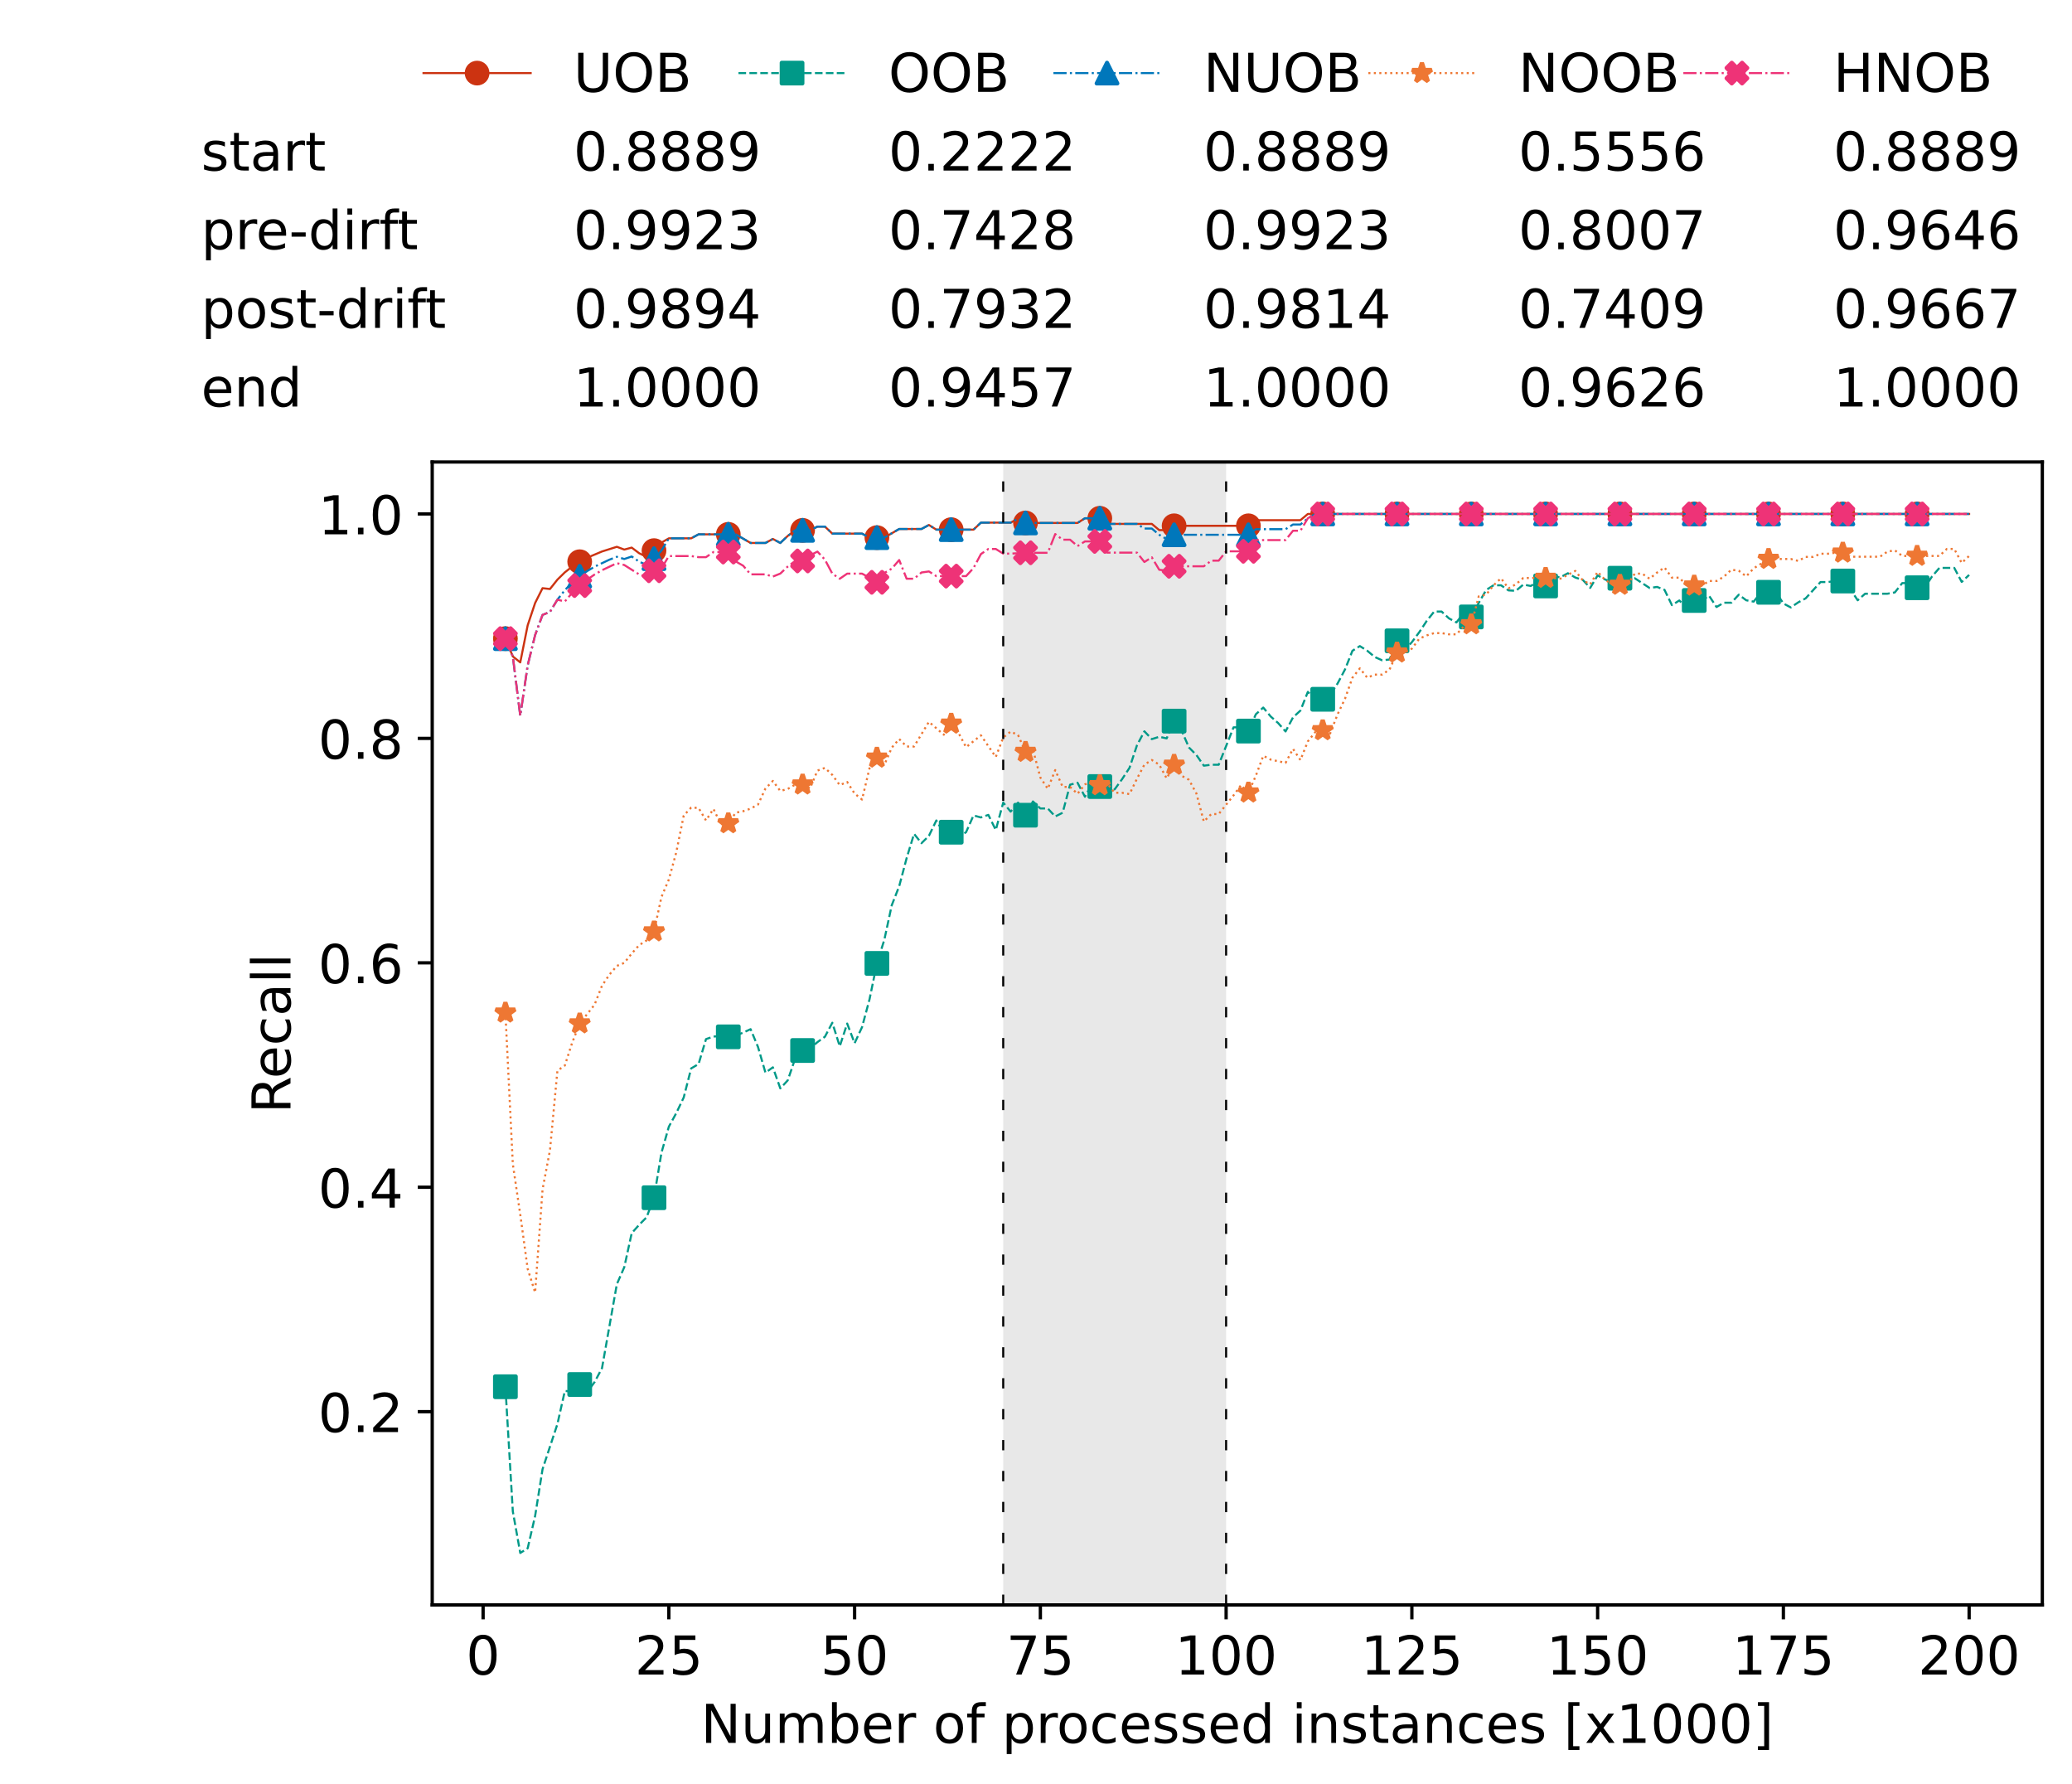 <?xml version="1.0" encoding="utf-8" standalone="no"?>
<!DOCTYPE svg PUBLIC "-//W3C//DTD SVG 1.1//EN"
  "http://www.w3.org/Graphics/SVG/1.1/DTD/svg11.dtd">
<!-- Created with matplotlib (https://matplotlib.org/) -->
<svg height="432.615pt" version="1.1" viewBox="0 0 502.65 432.615" width="502.65pt" xmlns="http://www.w3.org/2000/svg" xmlns:xlink="http://www.w3.org/1999/xlink">
 <defs>
  <style type="text/css">*{stroke-linecap:butt;stroke-linejoin:round;}</style>
 </defs>
 <g id="figure_1">
  <g id="patch_1">
   <path d="M 0 432.615 
L 502.65 432.615 
L 502.65 0 
L 0 0 
z
" style="fill:#ffffff;"/>
  </g>
  <g id="axes_1">
   <g id="patch_2">
    <path d="M 104.85 389.252 
L 495.45 389.252 
L 495.45 112.052 
L 104.85 112.052 
z
" style="fill:#ffffff;"/>
   </g>
   <g id="patch_3">
    <path clip-path="url(#p73e486b612)" d="M 297.446 389.252 
L 297.446 112.052 
L 243.372 112.052 
L 243.372 389.252 
z
" style="fill:#d3d3d3;opacity:0.5;"/>
   </g>
   <g id="matplotlib.axis_1">
    <g id="xtick_1">
     <g id="line2d_1">
      <defs>
       <path d="M 0 0 
L 0 3.5 
" id="m036cbc9af8" style="stroke:#000000;stroke-width:0.8;"/>
      </defs>
      <g>
       <use style="stroke:#000000;stroke-width:0.8;" x="117.197" xlink:href="#m036cbc9af8" y="389.252"/>
      </g>
     </g>
     <g id="text_1">
      <!-- 0 -->
      <g transform="translate(113.061 406.13)scale(0.13 -0.13)">
       <defs>
        <path d="M 31.781 66.406 
Q 24.172 66.406 20.328 58.906 
Q 16.5 51.422 16.5 36.375 
Q 16.5 21.391 20.328 13.891 
Q 24.172 6.391 31.781 6.391 
Q 39.453 6.391 43.281 13.891 
Q 47.125 21.391 47.125 36.375 
Q 47.125 51.422 43.281 58.906 
Q 39.453 66.406 31.781 66.406 
z
M 31.781 74.219 
Q 44.047 74.219 50.516 64.516 
Q 56.984 54.828 56.984 36.375 
Q 56.984 17.969 50.516 8.266 
Q 44.047 -1.422 31.781 -1.422 
Q 19.531 -1.422 13.062 8.266 
Q 6.594 17.969 6.594 36.375 
Q 6.594 54.828 13.062 64.516 
Q 19.531 74.219 31.781 74.219 
z
" id="DejaVuSans-48"/>
       </defs>
       <use xlink:href="#DejaVuSans-48"/>
      </g>
     </g>
    </g>
    <g id="xtick_2">
     <g id="line2d_2">
      <g>
       <use style="stroke:#000000;stroke-width:0.8;" x="162.259" xlink:href="#m036cbc9af8" y="389.252"/>
      </g>
     </g>
     <g id="text_2">
      <!-- 25 -->
      <g transform="translate(153.988 406.13)scale(0.13 -0.13)">
       <defs>
        <path d="M 19.188 8.297 
L 53.609 8.297 
L 53.609 0 
L 7.328 0 
L 7.328 8.297 
Q 12.938 14.109 22.625 23.891 
Q 32.328 33.688 34.812 36.531 
Q 39.547 41.844 41.422 45.531 
Q 43.312 49.219 43.312 52.781 
Q 43.312 58.594 39.234 62.25 
Q 35.156 65.922 28.609 65.922 
Q 23.969 65.922 18.812 64.312 
Q 13.672 62.703 7.812 59.422 
L 7.812 69.391 
Q 13.766 71.781 18.938 73 
Q 24.125 74.219 28.422 74.219 
Q 39.75 74.219 46.484 68.547 
Q 53.219 62.891 53.219 53.422 
Q 53.219 48.922 51.531 44.891 
Q 49.859 40.875 45.406 35.406 
Q 44.188 33.984 37.641 27.219 
Q 31.109 20.453 19.188 8.297 
z
" id="DejaVuSans-50"/>
        <path d="M 10.797 72.906 
L 49.516 72.906 
L 49.516 64.594 
L 19.828 64.594 
L 19.828 46.734 
Q 21.969 47.469 24.109 47.828 
Q 26.266 48.188 28.422 48.188 
Q 40.625 48.188 47.75 41.5 
Q 54.891 34.812 54.891 23.391 
Q 54.891 11.625 47.562 5.094 
Q 40.234 -1.422 26.906 -1.422 
Q 22.312 -1.422 17.547 -0.641 
Q 12.797 0.141 7.719 1.703 
L 7.719 11.625 
Q 12.109 9.234 16.797 8.062 
Q 21.484 6.891 26.703 6.891 
Q 35.156 6.891 40.078 11.328 
Q 45.016 15.766 45.016 23.391 
Q 45.016 31 40.078 35.438 
Q 35.156 39.891 26.703 39.891 
Q 22.75 39.891 18.812 39.016 
Q 14.891 38.141 10.797 36.281 
z
" id="DejaVuSans-53"/>
       </defs>
       <use xlink:href="#DejaVuSans-50"/>
       <use x="63.623" xlink:href="#DejaVuSans-53"/>
      </g>
     </g>
    </g>
    <g id="xtick_3">
     <g id="line2d_3">
      <g>
       <use style="stroke:#000000;stroke-width:0.8;" x="207.322" xlink:href="#m036cbc9af8" y="389.252"/>
      </g>
     </g>
     <g id="text_3">
      <!-- 50 -->
      <g transform="translate(199.05 406.13)scale(0.13 -0.13)">
       <use xlink:href="#DejaVuSans-53"/>
       <use x="63.623" xlink:href="#DejaVuSans-48"/>
      </g>
     </g>
    </g>
    <g id="xtick_4">
     <g id="line2d_4">
      <g>
       <use style="stroke:#000000;stroke-width:0.8;" x="252.384" xlink:href="#m036cbc9af8" y="389.252"/>
      </g>
     </g>
     <g id="text_4">
      <!-- 75 -->
      <g transform="translate(244.113 406.13)scale(0.13 -0.13)">
       <defs>
        <path d="M 8.203 72.906 
L 55.078 72.906 
L 55.078 68.703 
L 28.609 0 
L 18.312 0 
L 43.219 64.594 
L 8.203 64.594 
z
" id="DejaVuSans-55"/>
       </defs>
       <use xlink:href="#DejaVuSans-55"/>
       <use x="63.623" xlink:href="#DejaVuSans-53"/>
      </g>
     </g>
    </g>
    <g id="xtick_5">
     <g id="line2d_5">
      <g>
       <use style="stroke:#000000;stroke-width:0.8;" x="297.446" xlink:href="#m036cbc9af8" y="389.252"/>
      </g>
     </g>
     <g id="text_5">
      <!-- 100 -->
      <g transform="translate(285.039 406.13)scale(0.13 -0.13)">
       <defs>
        <path d="M 12.406 8.297 
L 28.516 8.297 
L 28.516 63.922 
L 10.984 60.406 
L 10.984 69.391 
L 28.422 72.906 
L 38.281 72.906 
L 38.281 8.297 
L 54.391 8.297 
L 54.391 0 
L 12.406 0 
z
" id="DejaVuSans-49"/>
       </defs>
       <use xlink:href="#DejaVuSans-49"/>
       <use x="63.623" xlink:href="#DejaVuSans-48"/>
       <use x="127.246" xlink:href="#DejaVuSans-48"/>
      </g>
     </g>
    </g>
    <g id="xtick_6">
     <g id="line2d_6">
      <g>
       <use style="stroke:#000000;stroke-width:0.8;" x="342.509" xlink:href="#m036cbc9af8" y="389.252"/>
      </g>
     </g>
     <g id="text_6">
      <!-- 125 -->
      <g transform="translate(330.102 406.13)scale(0.13 -0.13)">
       <use xlink:href="#DejaVuSans-49"/>
       <use x="63.623" xlink:href="#DejaVuSans-50"/>
       <use x="127.246" xlink:href="#DejaVuSans-53"/>
      </g>
     </g>
    </g>
    <g id="xtick_7">
     <g id="line2d_7">
      <g>
       <use style="stroke:#000000;stroke-width:0.8;" x="387.571" xlink:href="#m036cbc9af8" y="389.252"/>
      </g>
     </g>
     <g id="text_7">
      <!-- 150 -->
      <g transform="translate(375.164 406.13)scale(0.13 -0.13)">
       <use xlink:href="#DejaVuSans-49"/>
       <use x="63.623" xlink:href="#DejaVuSans-53"/>
       <use x="127.246" xlink:href="#DejaVuSans-48"/>
      </g>
     </g>
    </g>
    <g id="xtick_8">
     <g id="line2d_8">
      <g>
       <use style="stroke:#000000;stroke-width:0.8;" x="432.633" xlink:href="#m036cbc9af8" y="389.252"/>
      </g>
     </g>
     <g id="text_8">
      <!-- 175 -->
      <g transform="translate(420.226 406.13)scale(0.13 -0.13)">
       <use xlink:href="#DejaVuSans-49"/>
       <use x="63.623" xlink:href="#DejaVuSans-55"/>
       <use x="127.246" xlink:href="#DejaVuSans-53"/>
      </g>
     </g>
    </g>
    <g id="xtick_9">
     <g id="line2d_9">
      <g>
       <use style="stroke:#000000;stroke-width:0.8;" x="477.695" xlink:href="#m036cbc9af8" y="389.252"/>
      </g>
     </g>
     <g id="text_9">
      <!-- 200 -->
      <g transform="translate(465.289 406.13)scale(0.13 -0.13)">
       <use xlink:href="#DejaVuSans-50"/>
       <use x="63.623" xlink:href="#DejaVuSans-48"/>
       <use x="127.246" xlink:href="#DejaVuSans-48"/>
      </g>
     </g>
    </g>
    <g id="text_10">
     <!-- Number of processed instances [x1000] -->
     <g transform="translate(170.025 422.711)scale(0.13 -0.13)">
      <defs>
       <path d="M 9.812 72.906 
L 23.094 72.906 
L 55.422 11.922 
L 55.422 72.906 
L 64.984 72.906 
L 64.984 0 
L 51.703 0 
L 19.391 60.984 
L 19.391 0 
L 9.812 0 
z
" id="DejaVuSans-78"/>
       <path d="M 8.5 21.578 
L 8.5 54.688 
L 17.484 54.688 
L 17.484 21.922 
Q 17.484 14.156 20.5 10.266 
Q 23.531 6.391 29.594 6.391 
Q 36.859 6.391 41.078 11.031 
Q 45.312 15.672 45.312 23.688 
L 45.312 54.688 
L 54.297 54.688 
L 54.297 0 
L 45.312 0 
L 45.312 8.406 
Q 42.047 3.422 37.719 1 
Q 33.406 -1.422 27.688 -1.422 
Q 18.266 -1.422 13.375 4.438 
Q 8.5 10.297 8.5 21.578 
z
M 31.109 56 
z
" id="DejaVuSans-117"/>
       <path d="M 52 44.188 
Q 55.375 50.25 60.062 53.125 
Q 64.75 56 71.094 56 
Q 79.641 56 84.281 50.016 
Q 88.922 44.047 88.922 33.016 
L 88.922 0 
L 79.891 0 
L 79.891 32.719 
Q 79.891 40.578 77.094 44.375 
Q 74.312 48.188 68.609 48.188 
Q 61.625 48.188 57.562 43.547 
Q 53.516 38.922 53.516 30.906 
L 53.516 0 
L 44.484 0 
L 44.484 32.719 
Q 44.484 40.625 41.703 44.406 
Q 38.922 48.188 33.109 48.188 
Q 26.219 48.188 22.156 43.531 
Q 18.109 38.875 18.109 30.906 
L 18.109 0 
L 9.078 0 
L 9.078 54.688 
L 18.109 54.688 
L 18.109 46.188 
Q 21.188 51.219 25.484 53.609 
Q 29.781 56 35.688 56 
Q 41.656 56 45.828 52.969 
Q 50 49.953 52 44.188 
z
" id="DejaVuSans-109"/>
       <path d="M 48.688 27.297 
Q 48.688 37.203 44.609 42.844 
Q 40.531 48.484 33.406 48.484 
Q 26.266 48.484 22.188 42.844 
Q 18.109 37.203 18.109 27.297 
Q 18.109 17.391 22.188 11.75 
Q 26.266 6.109 33.406 6.109 
Q 40.531 6.109 44.609 11.75 
Q 48.688 17.391 48.688 27.297 
z
M 18.109 46.391 
Q 20.953 51.266 25.266 53.625 
Q 29.594 56 35.594 56 
Q 45.562 56 51.781 48.094 
Q 58.016 40.188 58.016 27.297 
Q 58.016 14.406 51.781 6.484 
Q 45.562 -1.422 35.594 -1.422 
Q 29.594 -1.422 25.266 0.953 
Q 20.953 3.328 18.109 8.203 
L 18.109 0 
L 9.078 0 
L 9.078 75.984 
L 18.109 75.984 
z
" id="DejaVuSans-98"/>
       <path d="M 56.203 29.594 
L 56.203 25.203 
L 14.891 25.203 
Q 15.484 15.922 20.484 11.062 
Q 25.484 6.203 34.422 6.203 
Q 39.594 6.203 44.453 7.469 
Q 49.312 8.734 54.109 11.281 
L 54.109 2.781 
Q 49.266 0.734 44.188 -0.344 
Q 39.109 -1.422 33.891 -1.422 
Q 20.797 -1.422 13.156 6.188 
Q 5.516 13.812 5.516 26.812 
Q 5.516 40.234 12.766 48.109 
Q 20.016 56 32.328 56 
Q 43.359 56 49.781 48.891 
Q 56.203 41.797 56.203 29.594 
z
M 47.219 32.234 
Q 47.125 39.594 43.094 43.984 
Q 39.062 48.391 32.422 48.391 
Q 24.906 48.391 20.391 44.141 
Q 15.875 39.891 15.188 32.172 
z
" id="DejaVuSans-101"/>
       <path d="M 41.109 46.297 
Q 39.594 47.172 37.812 47.578 
Q 36.031 48 33.891 48 
Q 26.266 48 22.188 43.047 
Q 18.109 38.094 18.109 28.812 
L 18.109 0 
L 9.078 0 
L 9.078 54.688 
L 18.109 54.688 
L 18.109 46.188 
Q 20.953 51.172 25.484 53.578 
Q 30.031 56 36.531 56 
Q 37.453 56 38.578 55.875 
Q 39.703 55.766 41.062 55.516 
z
" id="DejaVuSans-114"/>
       <path id="DejaVuSans-32"/>
       <path d="M 30.609 48.391 
Q 23.391 48.391 19.188 42.75 
Q 14.984 37.109 14.984 27.297 
Q 14.984 17.484 19.156 11.844 
Q 23.344 6.203 30.609 6.203 
Q 37.797 6.203 41.984 11.859 
Q 46.188 17.531 46.188 27.297 
Q 46.188 37.016 41.984 42.703 
Q 37.797 48.391 30.609 48.391 
z
M 30.609 56 
Q 42.328 56 49.016 48.375 
Q 55.719 40.766 55.719 27.297 
Q 55.719 13.875 49.016 6.219 
Q 42.328 -1.422 30.609 -1.422 
Q 18.844 -1.422 12.172 6.219 
Q 5.516 13.875 5.516 27.297 
Q 5.516 40.766 12.172 48.375 
Q 18.844 56 30.609 56 
z
" id="DejaVuSans-111"/>
       <path d="M 37.109 75.984 
L 37.109 68.5 
L 28.516 68.5 
Q 23.688 68.5 21.797 66.547 
Q 19.922 64.594 19.922 59.516 
L 19.922 54.688 
L 34.719 54.688 
L 34.719 47.703 
L 19.922 47.703 
L 19.922 0 
L 10.891 0 
L 10.891 47.703 
L 2.297 47.703 
L 2.297 54.688 
L 10.891 54.688 
L 10.891 58.5 
Q 10.891 67.625 15.141 71.797 
Q 19.391 75.984 28.609 75.984 
z
" id="DejaVuSans-102"/>
       <path d="M 18.109 8.203 
L 18.109 -20.797 
L 9.078 -20.797 
L 9.078 54.688 
L 18.109 54.688 
L 18.109 46.391 
Q 20.953 51.266 25.266 53.625 
Q 29.594 56 35.594 56 
Q 45.562 56 51.781 48.094 
Q 58.016 40.188 58.016 27.297 
Q 58.016 14.406 51.781 6.484 
Q 45.562 -1.422 35.594 -1.422 
Q 29.594 -1.422 25.266 0.953 
Q 20.953 3.328 18.109 8.203 
z
M 48.688 27.297 
Q 48.688 37.203 44.609 42.844 
Q 40.531 48.484 33.406 48.484 
Q 26.266 48.484 22.188 42.844 
Q 18.109 37.203 18.109 27.297 
Q 18.109 17.391 22.188 11.75 
Q 26.266 6.109 33.406 6.109 
Q 40.531 6.109 44.609 11.75 
Q 48.688 17.391 48.688 27.297 
z
" id="DejaVuSans-112"/>
       <path d="M 48.781 52.594 
L 48.781 44.188 
Q 44.969 46.297 41.141 47.344 
Q 37.312 48.391 33.406 48.391 
Q 24.656 48.391 19.812 42.844 
Q 14.984 37.312 14.984 27.297 
Q 14.984 17.281 19.812 11.734 
Q 24.656 6.203 33.406 6.203 
Q 37.312 6.203 41.141 7.25 
Q 44.969 8.297 48.781 10.406 
L 48.781 2.094 
Q 45.016 0.344 40.984 -0.531 
Q 36.969 -1.422 32.422 -1.422 
Q 20.062 -1.422 12.781 6.344 
Q 5.516 14.109 5.516 27.297 
Q 5.516 40.672 12.859 48.328 
Q 20.219 56 33.016 56 
Q 37.156 56 41.109 55.141 
Q 45.062 54.297 48.781 52.594 
z
" id="DejaVuSans-99"/>
       <path d="M 44.281 53.078 
L 44.281 44.578 
Q 40.484 46.531 36.375 47.5 
Q 32.281 48.484 27.875 48.484 
Q 21.188 48.484 17.844 46.438 
Q 14.5 44.391 14.5 40.281 
Q 14.5 37.156 16.891 35.375 
Q 19.281 33.594 26.516 31.984 
L 29.594 31.297 
Q 39.156 29.25 43.188 25.516 
Q 47.219 21.781 47.219 15.094 
Q 47.219 7.469 41.188 3.016 
Q 35.156 -1.422 24.609 -1.422 
Q 20.219 -1.422 15.453 -0.562 
Q 10.688 0.297 5.422 2 
L 5.422 11.281 
Q 10.406 8.688 15.234 7.391 
Q 20.062 6.109 24.812 6.109 
Q 31.156 6.109 34.562 8.281 
Q 37.984 10.453 37.984 14.406 
Q 37.984 18.062 35.516 20.016 
Q 33.062 21.969 24.703 23.781 
L 21.578 24.516 
Q 13.234 26.266 9.516 29.906 
Q 5.812 33.547 5.812 39.891 
Q 5.812 47.609 11.281 51.797 
Q 16.75 56 26.812 56 
Q 31.781 56 36.172 55.266 
Q 40.578 54.547 44.281 53.078 
z
" id="DejaVuSans-115"/>
       <path d="M 45.406 46.391 
L 45.406 75.984 
L 54.391 75.984 
L 54.391 0 
L 45.406 0 
L 45.406 8.203 
Q 42.578 3.328 38.25 0.953 
Q 33.938 -1.422 27.875 -1.422 
Q 17.969 -1.422 11.734 6.484 
Q 5.516 14.406 5.516 27.297 
Q 5.516 40.188 11.734 48.094 
Q 17.969 56 27.875 56 
Q 33.938 56 38.25 53.625 
Q 42.578 51.266 45.406 46.391 
z
M 14.797 27.297 
Q 14.797 17.391 18.875 11.75 
Q 22.953 6.109 30.078 6.109 
Q 37.203 6.109 41.297 11.75 
Q 45.406 17.391 45.406 27.297 
Q 45.406 37.203 41.297 42.844 
Q 37.203 48.484 30.078 48.484 
Q 22.953 48.484 18.875 42.844 
Q 14.797 37.203 14.797 27.297 
z
" id="DejaVuSans-100"/>
       <path d="M 9.422 54.688 
L 18.406 54.688 
L 18.406 0 
L 9.422 0 
z
M 9.422 75.984 
L 18.406 75.984 
L 18.406 64.594 
L 9.422 64.594 
z
" id="DejaVuSans-105"/>
       <path d="M 54.891 33.016 
L 54.891 0 
L 45.906 0 
L 45.906 32.719 
Q 45.906 40.484 42.875 44.328 
Q 39.844 48.188 33.797 48.188 
Q 26.516 48.188 22.312 43.547 
Q 18.109 38.922 18.109 30.906 
L 18.109 0 
L 9.078 0 
L 9.078 54.688 
L 18.109 54.688 
L 18.109 46.188 
Q 21.344 51.125 25.703 53.562 
Q 30.078 56 35.797 56 
Q 45.219 56 50.047 50.172 
Q 54.891 44.344 54.891 33.016 
z
" id="DejaVuSans-110"/>
       <path d="M 18.312 70.219 
L 18.312 54.688 
L 36.812 54.688 
L 36.812 47.703 
L 18.312 47.703 
L 18.312 18.016 
Q 18.312 11.328 20.141 9.422 
Q 21.969 7.516 27.594 7.516 
L 36.812 7.516 
L 36.812 0 
L 27.594 0 
Q 17.188 0 13.234 3.875 
Q 9.281 7.766 9.281 18.016 
L 9.281 47.703 
L 2.688 47.703 
L 2.688 54.688 
L 9.281 54.688 
L 9.281 70.219 
z
" id="DejaVuSans-116"/>
       <path d="M 34.281 27.484 
Q 23.391 27.484 19.188 25 
Q 14.984 22.516 14.984 16.5 
Q 14.984 11.719 18.141 8.906 
Q 21.297 6.109 26.703 6.109 
Q 34.188 6.109 38.703 11.406 
Q 43.219 16.703 43.219 25.484 
L 43.219 27.484 
z
M 52.203 31.203 
L 52.203 0 
L 43.219 0 
L 43.219 8.297 
Q 40.141 3.328 35.547 0.953 
Q 30.953 -1.422 24.312 -1.422 
Q 15.922 -1.422 10.953 3.297 
Q 6 8.016 6 15.922 
Q 6 25.141 12.172 29.828 
Q 18.359 34.516 30.609 34.516 
L 43.219 34.516 
L 43.219 35.406 
Q 43.219 41.609 39.141 45 
Q 35.062 48.391 27.688 48.391 
Q 23 48.391 18.547 47.266 
Q 14.109 46.141 10.016 43.891 
L 10.016 52.203 
Q 14.938 54.109 19.578 55.047 
Q 24.219 56 28.609 56 
Q 40.484 56 46.344 49.844 
Q 52.203 43.703 52.203 31.203 
z
" id="DejaVuSans-97"/>
       <path d="M 8.594 75.984 
L 29.297 75.984 
L 29.297 69 
L 17.578 69 
L 17.578 -6.203 
L 29.297 -6.203 
L 29.297 -13.188 
L 8.594 -13.188 
z
" id="DejaVuSans-91"/>
       <path d="M 54.891 54.688 
L 35.109 28.078 
L 55.906 0 
L 45.312 0 
L 29.391 21.484 
L 13.484 0 
L 2.875 0 
L 24.125 28.609 
L 4.688 54.688 
L 15.281 54.688 
L 29.781 35.203 
L 44.281 54.688 
z
" id="DejaVuSans-120"/>
       <path d="M 30.422 75.984 
L 30.422 -13.188 
L 9.719 -13.188 
L 9.719 -6.203 
L 21.391 -6.203 
L 21.391 69 
L 9.719 69 
L 9.719 75.984 
z
" id="DejaVuSans-93"/>
      </defs>
      <use xlink:href="#DejaVuSans-78"/>
      <use x="74.805" xlink:href="#DejaVuSans-117"/>
      <use x="138.184" xlink:href="#DejaVuSans-109"/>
      <use x="235.596" xlink:href="#DejaVuSans-98"/>
      <use x="299.072" xlink:href="#DejaVuSans-101"/>
      <use x="360.596" xlink:href="#DejaVuSans-114"/>
      <use x="401.709" xlink:href="#DejaVuSans-32"/>
      <use x="433.496" xlink:href="#DejaVuSans-111"/>
      <use x="494.678" xlink:href="#DejaVuSans-102"/>
      <use x="529.883" xlink:href="#DejaVuSans-32"/>
      <use x="561.67" xlink:href="#DejaVuSans-112"/>
      <use x="625.146" xlink:href="#DejaVuSans-114"/>
      <use x="664.01" xlink:href="#DejaVuSans-111"/>
      <use x="725.191" xlink:href="#DejaVuSans-99"/>
      <use x="780.172" xlink:href="#DejaVuSans-101"/>
      <use x="841.695" xlink:href="#DejaVuSans-115"/>
      <use x="893.795" xlink:href="#DejaVuSans-115"/>
      <use x="945.895" xlink:href="#DejaVuSans-101"/>
      <use x="1007.418" xlink:href="#DejaVuSans-100"/>
      <use x="1070.895" xlink:href="#DejaVuSans-32"/>
      <use x="1102.682" xlink:href="#DejaVuSans-105"/>
      <use x="1130.465" xlink:href="#DejaVuSans-110"/>
      <use x="1193.844" xlink:href="#DejaVuSans-115"/>
      <use x="1245.943" xlink:href="#DejaVuSans-116"/>
      <use x="1285.152" xlink:href="#DejaVuSans-97"/>
      <use x="1346.432" xlink:href="#DejaVuSans-110"/>
      <use x="1409.811" xlink:href="#DejaVuSans-99"/>
      <use x="1464.791" xlink:href="#DejaVuSans-101"/>
      <use x="1526.314" xlink:href="#DejaVuSans-115"/>
      <use x="1578.414" xlink:href="#DejaVuSans-32"/>
      <use x="1610.201" xlink:href="#DejaVuSans-91"/>
      <use x="1649.215" xlink:href="#DejaVuSans-120"/>
      <use x="1708.395" xlink:href="#DejaVuSans-49"/>
      <use x="1772.018" xlink:href="#DejaVuSans-48"/>
      <use x="1835.641" xlink:href="#DejaVuSans-48"/>
      <use x="1899.264" xlink:href="#DejaVuSans-48"/>
      <use x="1962.887" xlink:href="#DejaVuSans-93"/>
     </g>
    </g>
   </g>
   <g id="matplotlib.axis_2">
    <g id="ytick_1">
     <g id="line2d_10">
      <defs>
       <path d="M 0 0 
L -3.5 0 
" id="m422c2762dd" style="stroke:#000000;stroke-width:0.8;"/>
      </defs>
      <g>
       <use style="stroke:#000000;stroke-width:0.8;" x="104.85" xlink:href="#m422c2762dd" y="342.38"/>
      </g>
     </g>
     <g id="text_11">
      <!-- 0.2 -->
      <g transform="translate(77.176 347.319)scale(0.13 -0.13)">
       <defs>
        <path d="M 10.688 12.406 
L 21 12.406 
L 21 0 
L 10.688 0 
z
" id="DejaVuSans-46"/>
       </defs>
       <use xlink:href="#DejaVuSans-48"/>
       <use x="63.623" xlink:href="#DejaVuSans-46"/>
       <use x="95.41" xlink:href="#DejaVuSans-50"/>
      </g>
     </g>
    </g>
    <g id="ytick_2">
     <g id="line2d_11">
      <g>
       <use style="stroke:#000000;stroke-width:0.8;" x="104.85" xlink:href="#m422c2762dd" y="287.948"/>
      </g>
     </g>
     <g id="text_12">
      <!-- 0.4 -->
      <g transform="translate(77.176 292.887)scale(0.13 -0.13)">
       <defs>
        <path d="M 37.797 64.312 
L 12.891 25.391 
L 37.797 25.391 
z
M 35.203 72.906 
L 47.609 72.906 
L 47.609 25.391 
L 58.016 25.391 
L 58.016 17.188 
L 47.609 17.188 
L 47.609 0 
L 37.797 0 
L 37.797 17.188 
L 4.891 17.188 
L 4.891 26.703 
z
" id="DejaVuSans-52"/>
       </defs>
       <use xlink:href="#DejaVuSans-48"/>
       <use x="63.623" xlink:href="#DejaVuSans-46"/>
       <use x="95.41" xlink:href="#DejaVuSans-52"/>
      </g>
     </g>
    </g>
    <g id="ytick_3">
     <g id="line2d_12">
      <g>
       <use style="stroke:#000000;stroke-width:0.8;" x="104.85" xlink:href="#m422c2762dd" y="233.516"/>
      </g>
     </g>
     <g id="text_13">
      <!-- 0.6 -->
      <g transform="translate(77.176 238.455)scale(0.13 -0.13)">
       <defs>
        <path d="M 33.016 40.375 
Q 26.375 40.375 22.484 35.828 
Q 18.609 31.297 18.609 23.391 
Q 18.609 15.531 22.484 10.953 
Q 26.375 6.391 33.016 6.391 
Q 39.656 6.391 43.531 10.953 
Q 47.406 15.531 47.406 23.391 
Q 47.406 31.297 43.531 35.828 
Q 39.656 40.375 33.016 40.375 
z
M 52.594 71.297 
L 52.594 62.312 
Q 48.875 64.062 45.094 64.984 
Q 41.312 65.922 37.594 65.922 
Q 27.828 65.922 22.672 59.328 
Q 17.531 52.734 16.797 39.406 
Q 19.672 43.656 24.016 45.922 
Q 28.375 48.188 33.594 48.188 
Q 44.578 48.188 50.953 41.516 
Q 57.328 34.859 57.328 23.391 
Q 57.328 12.156 50.688 5.359 
Q 44.047 -1.422 33.016 -1.422 
Q 20.359 -1.422 13.672 8.266 
Q 6.984 17.969 6.984 36.375 
Q 6.984 53.656 15.188 63.938 
Q 23.391 74.219 37.203 74.219 
Q 40.922 74.219 44.703 73.484 
Q 48.484 72.75 52.594 71.297 
z
" id="DejaVuSans-54"/>
       </defs>
       <use xlink:href="#DejaVuSans-48"/>
       <use x="63.623" xlink:href="#DejaVuSans-46"/>
       <use x="95.41" xlink:href="#DejaVuSans-54"/>
      </g>
     </g>
    </g>
    <g id="ytick_4">
     <g id="line2d_13">
      <g>
       <use style="stroke:#000000;stroke-width:0.8;" x="104.85" xlink:href="#m422c2762dd" y="179.084"/>
      </g>
     </g>
     <g id="text_14">
      <!-- 0.8 -->
      <g transform="translate(77.176 184.023)scale(0.13 -0.13)">
       <defs>
        <path d="M 31.781 34.625 
Q 24.75 34.625 20.719 30.859 
Q 16.703 27.094 16.703 20.516 
Q 16.703 13.922 20.719 10.156 
Q 24.75 6.391 31.781 6.391 
Q 38.812 6.391 42.859 10.172 
Q 46.922 13.969 46.922 20.516 
Q 46.922 27.094 42.891 30.859 
Q 38.875 34.625 31.781 34.625 
z
M 21.922 38.812 
Q 15.578 40.375 12.031 44.719 
Q 8.5 49.078 8.5 55.328 
Q 8.5 64.062 14.719 69.141 
Q 20.953 74.219 31.781 74.219 
Q 42.672 74.219 48.875 69.141 
Q 55.078 64.062 55.078 55.328 
Q 55.078 49.078 51.531 44.719 
Q 48 40.375 41.703 38.812 
Q 48.828 37.156 52.797 32.312 
Q 56.781 27.484 56.781 20.516 
Q 56.781 9.906 50.312 4.234 
Q 43.844 -1.422 31.781 -1.422 
Q 19.734 -1.422 13.25 4.234 
Q 6.781 9.906 6.781 20.516 
Q 6.781 27.484 10.781 32.312 
Q 14.797 37.156 21.922 38.812 
z
M 18.312 54.391 
Q 18.312 48.734 21.844 45.562 
Q 25.391 42.391 31.781 42.391 
Q 38.141 42.391 41.719 45.562 
Q 45.312 48.734 45.312 54.391 
Q 45.312 60.062 41.719 63.234 
Q 38.141 66.406 31.781 66.406 
Q 25.391 66.406 21.844 63.234 
Q 18.312 60.062 18.312 54.391 
z
" id="DejaVuSans-56"/>
       </defs>
       <use xlink:href="#DejaVuSans-48"/>
       <use x="63.623" xlink:href="#DejaVuSans-46"/>
       <use x="95.41" xlink:href="#DejaVuSans-56"/>
      </g>
     </g>
    </g>
    <g id="ytick_5">
     <g id="line2d_14">
      <g>
       <use style="stroke:#000000;stroke-width:0.8;" x="104.85" xlink:href="#m422c2762dd" y="124.652"/>
      </g>
     </g>
     <g id="text_15">
      <!-- 1.0 -->
      <g transform="translate(77.176 129.591)scale(0.13 -0.13)">
       <use xlink:href="#DejaVuSans-49"/>
       <use x="63.623" xlink:href="#DejaVuSans-46"/>
       <use x="95.41" xlink:href="#DejaVuSans-48"/>
      </g>
     </g>
    </g>
    <g id="text_16">
     <!-- Recall -->
     <g transform="translate(70.472 270.044)rotate(-90)scale(0.13 -0.13)">
      <defs>
       <path d="M 44.391 34.188 
Q 47.562 33.109 50.562 29.594 
Q 53.562 26.078 56.594 19.922 
L 66.609 0 
L 56 0 
L 46.688 18.703 
Q 43.062 26.031 39.672 28.422 
Q 36.281 30.812 30.422 30.812 
L 19.672 30.812 
L 19.672 0 
L 9.812 0 
L 9.812 72.906 
L 32.078 72.906 
Q 44.578 72.906 50.734 67.672 
Q 56.891 62.453 56.891 51.906 
Q 56.891 45.016 53.688 40.469 
Q 50.484 35.938 44.391 34.188 
z
M 19.672 64.797 
L 19.672 38.922 
L 32.078 38.922 
Q 39.203 38.922 42.844 42.219 
Q 46.484 45.516 46.484 51.906 
Q 46.484 58.297 42.844 61.547 
Q 39.203 64.797 32.078 64.797 
z
" id="DejaVuSans-82"/>
       <path d="M 9.422 75.984 
L 18.406 75.984 
L 18.406 0 
L 9.422 0 
z
" id="DejaVuSans-108"/>
      </defs>
      <use xlink:href="#DejaVuSans-82"/>
      <use x="64.982" xlink:href="#DejaVuSans-101"/>
      <use x="126.506" xlink:href="#DejaVuSans-99"/>
      <use x="181.486" xlink:href="#DejaVuSans-97"/>
      <use x="242.766" xlink:href="#DejaVuSans-108"/>
      <use x="270.549" xlink:href="#DejaVuSans-108"/>
     </g>
    </g>
   </g>
   <g id="line2d_15"/>
   <g id="line2d_16"/>
   <g id="line2d_17"/>
   <g id="line2d_18"/>
   <g id="line2d_19"/>
   <g id="line2d_20">
    <path clip-path="url(#p73e486b612)" d="M 122.605 154.892 
L 124.407 159.212 
L 126.21 160.652 
L 128.012 151.652 
L 129.815 146.252 
L 131.617 142.652 
L 133.419 142.858 
L 135.222 140.582 
L 137.024 138.812 
L 138.827 137.396 
L 140.629 136.237 
L 142.432 135.272 
L 146.037 133.755 
L 149.642 132.617 
L 151.444 133.292 
L 153.247 132.812 
L 155.049 134.173 
L 156.852 135.058 
L 158.654 133.546 
L 160.457 131.602 
L 162.259 130.565 
L 167.667 130.565 
L 169.469 129.593 
L 178.482 129.593 
L 182.087 131.686 
L 185.692 131.686 
L 187.494 130.714 
L 189.297 131.686 
L 191.099 129.985 
L 192.902 128.625 
L 196.507 128.625 
L 198.309 127.717 
L 200.112 127.717 
L 201.914 129.418 
L 209.124 129.418 
L 210.927 130.39 
L 214.532 130.39 
L 218.137 128.297 
L 223.544 128.297 
L 225.347 127.325 
L 227.149 128.459 
L 236.162 128.459 
L 237.964 126.758 
L 245.174 126.758 
L 246.976 125.786 
L 248.779 126.833 
L 261.396 126.833 
L 263.199 125.699 
L 266.804 125.699 
L 268.606 127.059 
L 279.421 127.059 
L 281.224 128.571 
L 283.026 128.571 
L 284.829 127.525 
L 302.854 127.525 
L 304.656 126.164 
L 315.471 126.164 
L 317.274 124.652 
L 477.695 124.652 
L 477.695 124.652 
" style="fill:none;stroke:#cc3311;stroke-linecap:square;stroke-width:0.5;"/>
    <defs>
     <path d="M 0 2.5 
C 0.663 2.5 1.299 2.237 1.768 1.768 
C 2.237 1.299 2.5 0.663 2.5 0 
C 2.5 -0.663 2.237 -1.299 1.768 -1.768 
C 1.299 -2.237 0.663 -2.5 0 -2.5 
C -0.663 -2.5 -1.299 -2.237 -1.768 -1.768 
C -2.237 -1.299 -2.5 -0.663 -2.5 0 
C -2.5 0.663 -2.237 1.299 -1.768 1.768 
C -1.299 2.237 -0.663 2.5 0 2.5 
z
" id="m014021c327" style="stroke:#cc3311;"/>
    </defs>
    <g clip-path="url(#p73e486b612)">
     <use style="fill:#cc3311;stroke:#cc3311;" x="122.605" xlink:href="#m014021c327" y="154.892"/>
     <use style="fill:#cc3311;stroke:#cc3311;" x="140.629" xlink:href="#m014021c327" y="136.237"/>
     <use style="fill:#cc3311;stroke:#cc3311;" x="158.654" xlink:href="#m014021c327" y="133.546"/>
     <use style="fill:#cc3311;stroke:#cc3311;" x="176.679" xlink:href="#m014021c327" y="129.593"/>
     <use style="fill:#cc3311;stroke:#cc3311;" x="194.704" xlink:href="#m014021c327" y="128.625"/>
     <use style="fill:#cc3311;stroke:#cc3311;" x="212.729" xlink:href="#m014021c327" y="130.39"/>
     <use style="fill:#cc3311;stroke:#cc3311;" x="230.754" xlink:href="#m014021c327" y="128.459"/>
     <use style="fill:#cc3311;stroke:#cc3311;" x="248.779" xlink:href="#m014021c327" y="126.833"/>
     <use style="fill:#cc3311;stroke:#cc3311;" x="266.804" xlink:href="#m014021c327" y="125.699"/>
     <use style="fill:#cc3311;stroke:#cc3311;" x="284.829" xlink:href="#m014021c327" y="127.525"/>
     <use style="fill:#cc3311;stroke:#cc3311;" x="302.854" xlink:href="#m014021c327" y="127.525"/>
     <use style="fill:#cc3311;stroke:#cc3311;" x="320.879" xlink:href="#m014021c327" y="124.652"/>
     <use style="fill:#cc3311;stroke:#cc3311;" x="338.904" xlink:href="#m014021c327" y="124.652"/>
     <use style="fill:#cc3311;stroke:#cc3311;" x="356.928" xlink:href="#m014021c327" y="124.652"/>
     <use style="fill:#cc3311;stroke:#cc3311;" x="374.953" xlink:href="#m014021c327" y="124.652"/>
     <use style="fill:#cc3311;stroke:#cc3311;" x="392.978" xlink:href="#m014021c327" y="124.652"/>
     <use style="fill:#cc3311;stroke:#cc3311;" x="411.003" xlink:href="#m014021c327" y="124.652"/>
     <use style="fill:#cc3311;stroke:#cc3311;" x="429.028" xlink:href="#m014021c327" y="124.652"/>
     <use style="fill:#cc3311;stroke:#cc3311;" x="447.053" xlink:href="#m014021c327" y="124.652"/>
     <use style="fill:#cc3311;stroke:#cc3311;" x="465.078" xlink:href="#m014021c327" y="124.652"/>
    </g>
   </g>
   <g id="line2d_21"/>
   <g id="line2d_22"/>
   <g id="line2d_23"/>
   <g id="line2d_24"/>
   <g id="line2d_25">
    <path clip-path="url(#p73e486b612)" d="M 122.605 336.332 
L 124.407 366.572 
L 126.21 376.652 
L 128.012 375.506 
L 129.815 367.671 
L 131.617 356.328 
L 135.222 345.389 
L 137.024 337.357 
L 138.827 337.471 
L 140.629 335.796 
L 142.432 337.641 
L 144.234 335.214 
L 146.037 331.838 
L 149.642 311.462 
L 151.444 307.335 
L 153.247 299.076 
L 155.049 297.058 
L 156.852 295.241 
L 158.654 290.489 
L 160.457 279.603 
L 162.259 273.252 
L 164.062 269.954 
L 165.864 266.174 
L 167.667 259.127 
L 169.469 258.066 
L 171.272 252.018 
L 173.074 251.4 
L 174.877 251.292 
L 176.679 251.468 
L 178.482 251.144 
L 180.284 250.447 
L 182.087 249.609 
L 183.889 253.939 
L 185.692 260.16 
L 187.494 258.864 
L 189.297 263.967 
L 191.099 262.023 
L 192.902 256.731 
L 194.704 254.787 
L 196.507 254.333 
L 198.309 252.746 
L 200.112 251.45 
L 201.914 248.048 
L 203.717 253.769 
L 205.519 248.25 
L 207.322 253.002 
L 209.124 249.114 
L 210.927 242.418 
L 212.729 233.655 
L 214.532 227.918 
L 216.334 219.544 
L 218.137 214.938 
L 219.939 208.134 
L 221.742 202.238 
L 223.544 204.506 
L 225.347 202.715 
L 227.149 198.989 
L 228.952 202.013 
L 230.754 201.836 
L 232.557 202.97 
L 234.359 201.836 
L 236.162 197.772 
L 237.964 198.258 
L 239.767 197.639 
L 241.569 201.303 
L 243.372 194.661 
L 245.174 196.848 
L 246.976 194.661 
L 248.779 197.714 
L 250.581 194.379 
L 252.384 196.08 
L 254.186 196.08 
L 255.989 198.024 
L 257.791 197.116 
L 259.594 190.312 
L 261.396 189.835 
L 263.199 193.237 
L 265.001 189.938 
L 266.804 190.763 
L 268.606 191.443 
L 270.409 191.443 
L 272.211 188.969 
L 274.014 186.215 
L 275.816 180.772 
L 277.619 177.37 
L 279.421 179.26 
L 281.224 178.693 
L 283.026 179.085 
L 284.829 174.898 
L 286.631 177.166 
L 288.434 181.297 
L 290.236 183.112 
L 292.039 185.704 
L 293.841 185.477 
L 295.644 185.477 
L 299.249 176.405 
L 301.051 176.405 
L 302.854 177.312 
L 304.656 173.23 
L 306.459 171.61 
L 308.261 173.774 
L 310.064 175.362 
L 311.866 177.403 
L 313.669 174.001 
L 315.471 172.338 
L 317.274 167.802 
L 319.076 169.597 
L 320.879 169.597 
L 322.681 168.463 
L 324.484 165.771 
L 326.286 162.369 
L 328.089 157.833 
L 329.891 156.699 
L 331.694 157.833 
L 333.496 159.345 
L 335.299 160.145 
L 337.101 159.955 
L 338.904 155.419 
L 340.706 157.687 
L 342.509 155.743 
L 344.311 153.313 
L 346.114 150.591 
L 347.916 148.323 
L 349.719 148.323 
L 351.521 149.987 
L 353.324 150.959 
L 355.126 148.583 
L 356.928 149.629 
L 358.731 146.227 
L 360.533 143.087 
L 362.336 141.953 
L 364.138 141.953 
L 365.941 143.19 
L 367.743 143.293 
L 369.546 141.781 
L 371.348 142.115 
L 373.151 141.068 
L 374.953 142.105 
L 376.756 139.837 
L 378.558 139.999 
L 380.361 139.027 
L 382.163 140.074 
L 383.966 140.641 
L 385.768 142.585 
L 387.571 139.561 
L 389.373 140.533 
L 391.176 141.289 
L 392.978 140.242 
L 396.583 140.242 
L 400.188 142.613 
L 401.991 142.348 
L 403.793 143.055 
L 405.596 146.766 
L 407.398 145.632 
L 409.201 147.576 
L 411.003 145.632 
L 412.806 145.632 
L 414.608 144.498 
L 416.411 147.22 
L 418.213 146.173 
L 420.016 146.173 
L 421.818 144.229 
L 423.621 145.59 
L 425.423 145.914 
L 427.226 143.646 
L 430.831 143.646 
L 432.633 146.367 
L 434.436 147.327 
L 436.238 146.09 
L 438.041 145.118 
L 441.646 141.163 
L 443.448 141.163 
L 445.251 140.92 
L 447.053 140.92 
L 448.856 142.864 
L 450.658 145.586 
L 452.461 143.998 
L 457.868 143.998 
L 459.671 143.684 
L 461.473 141.416 
L 463.276 141.416 
L 465.078 142.55 
L 466.881 142.55 
L 468.683 139.829 
L 470.485 137.735 
L 474.09 137.735 
L 475.893 141.137 
L 477.695 139.436 
L 477.695 139.436 
" style="fill:none;stroke:#009988;stroke-dasharray:1.85,0.8;stroke-dashoffset:0;stroke-width:0.5;"/>
    <defs>
     <path d="M -2.5 2.5 
L 2.5 2.5 
L 2.5 -2.5 
L -2.5 -2.5 
z
" id="m942bf8a877" style="stroke:#009988;stroke-linejoin:miter;"/>
    </defs>
    <g clip-path="url(#p73e486b612)">
     <use style="fill:#009988;stroke:#009988;stroke-linejoin:miter;" x="122.605" xlink:href="#m942bf8a877" y="336.332"/>
     <use style="fill:#009988;stroke:#009988;stroke-linejoin:miter;" x="140.629" xlink:href="#m942bf8a877" y="335.796"/>
     <use style="fill:#009988;stroke:#009988;stroke-linejoin:miter;" x="158.654" xlink:href="#m942bf8a877" y="290.489"/>
     <use style="fill:#009988;stroke:#009988;stroke-linejoin:miter;" x="176.679" xlink:href="#m942bf8a877" y="251.468"/>
     <use style="fill:#009988;stroke:#009988;stroke-linejoin:miter;" x="194.704" xlink:href="#m942bf8a877" y="254.787"/>
     <use style="fill:#009988;stroke:#009988;stroke-linejoin:miter;" x="212.729" xlink:href="#m942bf8a877" y="233.655"/>
     <use style="fill:#009988;stroke:#009988;stroke-linejoin:miter;" x="230.754" xlink:href="#m942bf8a877" y="201.836"/>
     <use style="fill:#009988;stroke:#009988;stroke-linejoin:miter;" x="248.779" xlink:href="#m942bf8a877" y="197.714"/>
     <use style="fill:#009988;stroke:#009988;stroke-linejoin:miter;" x="266.804" xlink:href="#m942bf8a877" y="190.763"/>
     <use style="fill:#009988;stroke:#009988;stroke-linejoin:miter;" x="284.829" xlink:href="#m942bf8a877" y="174.898"/>
     <use style="fill:#009988;stroke:#009988;stroke-linejoin:miter;" x="302.854" xlink:href="#m942bf8a877" y="177.312"/>
     <use style="fill:#009988;stroke:#009988;stroke-linejoin:miter;" x="320.879" xlink:href="#m942bf8a877" y="169.597"/>
     <use style="fill:#009988;stroke:#009988;stroke-linejoin:miter;" x="338.904" xlink:href="#m942bf8a877" y="155.419"/>
     <use style="fill:#009988;stroke:#009988;stroke-linejoin:miter;" x="356.928" xlink:href="#m942bf8a877" y="149.629"/>
     <use style="fill:#009988;stroke:#009988;stroke-linejoin:miter;" x="374.953" xlink:href="#m942bf8a877" y="142.105"/>
     <use style="fill:#009988;stroke:#009988;stroke-linejoin:miter;" x="392.978" xlink:href="#m942bf8a877" y="140.242"/>
     <use style="fill:#009988;stroke:#009988;stroke-linejoin:miter;" x="411.003" xlink:href="#m942bf8a877" y="145.632"/>
     <use style="fill:#009988;stroke:#009988;stroke-linejoin:miter;" x="429.028" xlink:href="#m942bf8a877" y="143.646"/>
     <use style="fill:#009988;stroke:#009988;stroke-linejoin:miter;" x="447.053" xlink:href="#m942bf8a877" y="140.92"/>
     <use style="fill:#009988;stroke:#009988;stroke-linejoin:miter;" x="465.078" xlink:href="#m942bf8a877" y="142.55"/>
    </g>
   </g>
   <g id="line2d_26"/>
   <g id="line2d_27"/>
   <g id="line2d_28"/>
   <g id="line2d_29"/>
   <g id="line2d_30">
    <path clip-path="url(#p73e486b612)" d="M 122.605 154.892 
L 124.407 159.212 
L 126.21 173.612 
L 128.012 161.372 
L 129.815 154.028 
L 131.617 149.132 
L 133.419 148.412 
L 135.222 145.442 
L 137.024 143.132 
L 138.827 141.284 
L 140.629 139.772 
L 142.432 138.512 
L 144.234 137.446 
L 147.839 135.74 
L 149.642 135.047 
L 151.444 135.579 
L 153.247 134.972 
L 155.049 136.219 
L 156.852 137.002 
L 158.654 135.49 
L 160.457 133.546 
L 162.259 130.565 
L 167.667 130.565 
L 169.469 129.593 
L 178.482 129.593 
L 182.087 131.686 
L 185.692 131.686 
L 187.494 130.714 
L 189.297 131.686 
L 191.099 129.985 
L 192.902 128.625 
L 196.507 128.625 
L 198.309 127.717 
L 200.112 127.717 
L 201.914 129.418 
L 209.124 129.418 
L 210.927 130.39 
L 214.532 130.39 
L 218.137 128.297 
L 223.544 128.297 
L 225.347 127.325 
L 227.149 128.459 
L 236.162 128.459 
L 237.964 126.758 
L 245.174 126.758 
L 246.976 125.786 
L 248.779 126.833 
L 261.396 126.833 
L 263.199 125.699 
L 266.804 125.699 
L 268.606 127.059 
L 275.816 127.059 
L 277.619 128.193 
L 279.421 128.193 
L 281.224 129.705 
L 283.026 130.752 
L 284.829 129.705 
L 302.854 129.705 
L 304.656 128.345 
L 311.866 128.345 
L 313.669 127.211 
L 315.471 127.211 
L 317.274 125.699 
L 319.076 124.652 
L 477.695 124.652 
L 477.695 124.652 
" style="fill:none;stroke:#0077bb;stroke-dasharray:3.2,0.8,0.5,0.8;stroke-dashoffset:0;stroke-width:0.5;"/>
    <defs>
     <path d="M 0 -2.5 
L -2.5 2.5 
L 2.5 2.5 
z
" id="mfd6fbf1c7f" style="stroke:#0077bb;stroke-linejoin:miter;"/>
    </defs>
    <g clip-path="url(#p73e486b612)">
     <use style="fill:#0077bb;stroke:#0077bb;stroke-linejoin:miter;" x="122.605" xlink:href="#mfd6fbf1c7f" y="154.892"/>
     <use style="fill:#0077bb;stroke:#0077bb;stroke-linejoin:miter;" x="140.629" xlink:href="#mfd6fbf1c7f" y="139.772"/>
     <use style="fill:#0077bb;stroke:#0077bb;stroke-linejoin:miter;" x="158.654" xlink:href="#mfd6fbf1c7f" y="135.49"/>
     <use style="fill:#0077bb;stroke:#0077bb;stroke-linejoin:miter;" x="176.679" xlink:href="#mfd6fbf1c7f" y="129.593"/>
     <use style="fill:#0077bb;stroke:#0077bb;stroke-linejoin:miter;" x="194.704" xlink:href="#mfd6fbf1c7f" y="128.625"/>
     <use style="fill:#0077bb;stroke:#0077bb;stroke-linejoin:miter;" x="212.729" xlink:href="#mfd6fbf1c7f" y="130.39"/>
     <use style="fill:#0077bb;stroke:#0077bb;stroke-linejoin:miter;" x="230.754" xlink:href="#mfd6fbf1c7f" y="128.459"/>
     <use style="fill:#0077bb;stroke:#0077bb;stroke-linejoin:miter;" x="248.779" xlink:href="#mfd6fbf1c7f" y="126.833"/>
     <use style="fill:#0077bb;stroke:#0077bb;stroke-linejoin:miter;" x="266.804" xlink:href="#mfd6fbf1c7f" y="125.699"/>
     <use style="fill:#0077bb;stroke:#0077bb;stroke-linejoin:miter;" x="284.829" xlink:href="#mfd6fbf1c7f" y="129.705"/>
     <use style="fill:#0077bb;stroke:#0077bb;stroke-linejoin:miter;" x="302.854" xlink:href="#mfd6fbf1c7f" y="129.705"/>
     <use style="fill:#0077bb;stroke:#0077bb;stroke-linejoin:miter;" x="320.879" xlink:href="#mfd6fbf1c7f" y="124.652"/>
     <use style="fill:#0077bb;stroke:#0077bb;stroke-linejoin:miter;" x="338.904" xlink:href="#mfd6fbf1c7f" y="124.652"/>
     <use style="fill:#0077bb;stroke:#0077bb;stroke-linejoin:miter;" x="356.928" xlink:href="#mfd6fbf1c7f" y="124.652"/>
     <use style="fill:#0077bb;stroke:#0077bb;stroke-linejoin:miter;" x="374.953" xlink:href="#mfd6fbf1c7f" y="124.652"/>
     <use style="fill:#0077bb;stroke:#0077bb;stroke-linejoin:miter;" x="392.978" xlink:href="#mfd6fbf1c7f" y="124.652"/>
     <use style="fill:#0077bb;stroke:#0077bb;stroke-linejoin:miter;" x="411.003" xlink:href="#mfd6fbf1c7f" y="124.652"/>
     <use style="fill:#0077bb;stroke:#0077bb;stroke-linejoin:miter;" x="429.028" xlink:href="#mfd6fbf1c7f" y="124.652"/>
     <use style="fill:#0077bb;stroke:#0077bb;stroke-linejoin:miter;" x="447.053" xlink:href="#mfd6fbf1c7f" y="124.652"/>
     <use style="fill:#0077bb;stroke:#0077bb;stroke-linejoin:miter;" x="465.078" xlink:href="#mfd6fbf1c7f" y="124.652"/>
    </g>
   </g>
   <g id="line2d_31"/>
   <g id="line2d_32"/>
   <g id="line2d_33"/>
   <g id="line2d_34"/>
   <g id="line2d_35">
    <path clip-path="url(#p73e486b612)" d="M 122.605 245.612 
L 124.407 282.332 
L 126.21 294.572 
L 128.012 307.761 
L 129.815 313.475 
L 131.617 288.485 
L 133.419 278.966 
L 135.222 259.676 
L 137.024 258.419 
L 138.827 252.818 
L 140.629 248.236 
L 144.234 243.678 
L 146.037 239.064 
L 147.839 236.385 
L 149.642 234.262 
L 151.444 233.532 
L 153.247 231.263 
L 155.049 229.233 
L 156.852 228.086 
L 158.654 225.926 
L 160.457 217.567 
L 162.259 213.29 
L 164.062 206.693 
L 165.864 197.81 
L 167.667 195.866 
L 169.469 195.954 
L 171.272 198.978 
L 173.074 196.194 
L 174.877 199.866 
L 176.679 199.69 
L 178.482 197.098 
L 180.284 196.749 
L 182.087 196.121 
L 183.889 195.131 
L 185.692 191.243 
L 187.494 189.407 
L 189.297 191.837 
L 191.099 191.351 
L 192.902 190.293 
L 194.704 190.293 
L 196.507 191.2 
L 198.309 186.891 
L 200.112 186.243 
L 201.914 187.944 
L 203.717 190.418 
L 205.519 189.657 
L 207.322 192.465 
L 209.124 193.923 
L 210.927 186.363 
L 212.729 183.785 
L 214.532 185.52 
L 216.334 181.333 
L 218.137 179.239 
L 219.939 181.053 
L 221.742 181.053 
L 225.347 175.062 
L 228.952 178.194 
L 230.754 175.543 
L 232.557 177.811 
L 234.359 181.213 
L 237.964 178.342 
L 241.569 183.587 
L 243.372 178.889 
L 245.174 177.431 
L 246.976 178.282 
L 248.779 182.382 
L 250.581 181.781 
L 252.384 188.585 
L 254.186 191.307 
L 255.989 186.771 
L 257.791 190.853 
L 259.594 190.853 
L 261.396 192.524 
L 263.199 190.256 
L 265.001 189.432 
L 266.804 190.463 
L 268.606 190.009 
L 270.409 192.277 
L 272.211 192.277 
L 274.014 192.601 
L 275.816 188.859 
L 277.619 185.457 
L 279.421 184.323 
L 281.224 185.457 
L 283.026 188.793 
L 284.829 185.504 
L 286.631 188.15 
L 288.434 189.122 
L 290.236 192.448 
L 292.039 199.252 
L 293.841 197.438 
L 295.644 197.438 
L 299.249 192.902 
L 301.051 190.427 
L 302.854 192.242 
L 304.656 188.159 
L 306.459 183.299 
L 308.261 184.227 
L 311.866 185.021 
L 313.669 181.619 
L 315.471 184.341 
L 317.274 179.805 
L 319.076 177.562 
L 320.879 177.13 
L 322.681 177.886 
L 324.484 173.25 
L 326.286 169.47 
L 328.089 164.367 
L 329.891 162.099 
L 331.694 164.367 
L 333.496 163.611 
L 335.299 163.611 
L 337.101 162.374 
L 338.904 158.291 
L 340.706 158.291 
L 342.509 157.319 
L 344.311 154.889 
L 346.114 154.112 
L 347.916 153.545 
L 349.719 153.545 
L 351.521 153.847 
L 353.324 153.847 
L 355.126 151.903 
L 356.928 151.438 
L 358.731 144.634 
L 360.533 144.215 
L 362.336 141.947 
L 364.138 140.246 
L 365.941 142.72 
L 367.743 141.689 
L 369.546 140.177 
L 376.756 140.177 
L 378.558 140.339 
L 382.163 138.47 
L 383.966 140.738 
L 385.768 141.71 
L 387.571 138.686 
L 389.373 140.63 
L 391.176 141.764 
L 394.781 141.851 
L 396.583 139.13 
L 398.386 139.13 
L 400.188 140.367 
L 401.991 138.865 
L 403.793 137.628 
L 405.596 140.102 
L 407.398 140.102 
L 409.201 142.046 
L 412.806 142.046 
L 414.608 140.912 
L 416.411 140.912 
L 418.213 139.865 
L 420.016 138.164 
L 421.818 138.429 
L 423.621 139.79 
L 425.423 137.846 
L 429.028 135.578 
L 434.436 135.578 
L 436.238 136.042 
L 438.041 135.07 
L 439.843 135.07 
L 441.646 134.297 
L 443.448 134.297 
L 445.251 134.054 
L 447.053 134.054 
L 448.856 135.026 
L 456.066 135.026 
L 457.868 133.789 
L 459.671 133.475 
L 461.473 134.835 
L 470.485 134.835 
L 472.288 133.134 
L 474.09 133.134 
L 475.893 136.536 
L 477.695 134.835 
L 477.695 134.835 
" style="fill:none;stroke:#ee7733;stroke-dasharray:0.5,0.825;stroke-dashoffset:0;stroke-width:0.5;"/>
    <defs>
     <path d="M 0 -2.5 
L -0.561 -0.773 
L -2.378 -0.773 
L -0.908 0.295 
L -1.469 2.023 
L -0 0.955 
L 1.469 2.023 
L 0.908 0.295 
L 2.378 -0.773 
L 0.561 -0.773 
z
" id="m68c3534f07" style="stroke:#ee7733;stroke-linejoin:bevel;"/>
    </defs>
    <g clip-path="url(#p73e486b612)">
     <use style="fill:#ee7733;stroke:#ee7733;stroke-linejoin:bevel;" x="122.605" xlink:href="#m68c3534f07" y="245.612"/>
     <use style="fill:#ee7733;stroke:#ee7733;stroke-linejoin:bevel;" x="140.629" xlink:href="#m68c3534f07" y="248.236"/>
     <use style="fill:#ee7733;stroke:#ee7733;stroke-linejoin:bevel;" x="158.654" xlink:href="#m68c3534f07" y="225.926"/>
     <use style="fill:#ee7733;stroke:#ee7733;stroke-linejoin:bevel;" x="176.679" xlink:href="#m68c3534f07" y="199.69"/>
     <use style="fill:#ee7733;stroke:#ee7733;stroke-linejoin:bevel;" x="194.704" xlink:href="#m68c3534f07" y="190.293"/>
     <use style="fill:#ee7733;stroke:#ee7733;stroke-linejoin:bevel;" x="212.729" xlink:href="#m68c3534f07" y="183.785"/>
     <use style="fill:#ee7733;stroke:#ee7733;stroke-linejoin:bevel;" x="230.754" xlink:href="#m68c3534f07" y="175.543"/>
     <use style="fill:#ee7733;stroke:#ee7733;stroke-linejoin:bevel;" x="248.779" xlink:href="#m68c3534f07" y="182.382"/>
     <use style="fill:#ee7733;stroke:#ee7733;stroke-linejoin:bevel;" x="266.804" xlink:href="#m68c3534f07" y="190.463"/>
     <use style="fill:#ee7733;stroke:#ee7733;stroke-linejoin:bevel;" x="284.829" xlink:href="#m68c3534f07" y="185.504"/>
     <use style="fill:#ee7733;stroke:#ee7733;stroke-linejoin:bevel;" x="302.854" xlink:href="#m68c3534f07" y="192.242"/>
     <use style="fill:#ee7733;stroke:#ee7733;stroke-linejoin:bevel;" x="320.879" xlink:href="#m68c3534f07" y="177.13"/>
     <use style="fill:#ee7733;stroke:#ee7733;stroke-linejoin:bevel;" x="338.904" xlink:href="#m68c3534f07" y="158.291"/>
     <use style="fill:#ee7733;stroke:#ee7733;stroke-linejoin:bevel;" x="356.928" xlink:href="#m68c3534f07" y="151.438"/>
     <use style="fill:#ee7733;stroke:#ee7733;stroke-linejoin:bevel;" x="374.953" xlink:href="#m68c3534f07" y="140.177"/>
     <use style="fill:#ee7733;stroke:#ee7733;stroke-linejoin:bevel;" x="392.978" xlink:href="#m68c3534f07" y="141.851"/>
     <use style="fill:#ee7733;stroke:#ee7733;stroke-linejoin:bevel;" x="411.003" xlink:href="#m68c3534f07" y="142.046"/>
     <use style="fill:#ee7733;stroke:#ee7733;stroke-linejoin:bevel;" x="429.028" xlink:href="#m68c3534f07" y="135.578"/>
     <use style="fill:#ee7733;stroke:#ee7733;stroke-linejoin:bevel;" x="447.053" xlink:href="#m68c3534f07" y="134.054"/>
     <use style="fill:#ee7733;stroke:#ee7733;stroke-linejoin:bevel;" x="465.078" xlink:href="#m68c3534f07" y="134.835"/>
    </g>
   </g>
   <g id="line2d_36"/>
   <g id="line2d_37"/>
   <g id="line2d_38"/>
   <g id="line2d_39"/>
   <g id="line2d_40">
    <path clip-path="url(#p73e486b612)" d="M 122.605 154.892 
L 124.407 159.212 
L 126.21 173.612 
L 128.012 161.372 
L 129.815 154.028 
L 131.617 149.132 
L 133.419 148.412 
L 135.222 145.442 
L 137.024 145.881 
L 138.827 143.758 
L 140.629 142.021 
L 142.432 140.574 
L 144.234 139.349 
L 146.037 138.299 
L 149.642 136.593 
L 151.444 137.034 
L 155.049 139.312 
L 156.852 139.94 
L 158.654 138.428 
L 160.457 137.845 
L 162.259 134.864 
L 167.667 134.864 
L 169.469 135.129 
L 171.272 135.129 
L 173.074 133.892 
L 176.679 133.892 
L 178.482 136.16 
L 180.284 137.206 
L 182.087 139.3 
L 185.692 139.3 
L 187.494 139.84 
L 189.297 139.111 
L 191.099 137.41 
L 192.902 136.049 
L 194.704 136.049 
L 196.507 134.688 
L 198.309 133.781 
L 200.112 135.725 
L 201.914 139.127 
L 203.717 140.364 
L 205.519 139.127 
L 209.124 139.127 
L 210.927 140.099 
L 212.729 141.233 
L 214.532 138.965 
L 216.334 137.918 
L 218.137 135.825 
L 219.939 140.361 
L 221.742 140.361 
L 223.544 138.849 
L 225.347 138.593 
L 227.149 139.727 
L 234.359 139.727 
L 236.162 137.783 
L 237.964 134.381 
L 239.767 133.144 
L 241.569 133.144 
L 243.372 134.278 
L 245.174 134.278 
L 248.779 134.069 
L 254.186 134.069 
L 255.989 129.533 
L 257.791 130.894 
L 259.594 130.894 
L 261.396 132.446 
L 263.199 131.312 
L 266.804 131.312 
L 268.606 134.033 
L 275.816 134.033 
L 277.619 136.301 
L 279.421 135.167 
L 281.224 138.191 
L 283.026 138.388 
L 284.829 137.341 
L 292.039 137.341 
L 293.841 135.98 
L 295.644 135.98 
L 297.446 133.712 
L 302.854 133.712 
L 304.656 130.991 
L 311.866 130.991 
L 313.669 128.723 
L 315.471 128.723 
L 317.274 125.699 
L 319.076 124.652 
L 477.695 124.652 
L 477.695 124.652 
" style="fill:none;stroke:#ee3377;stroke-dasharray:3.2,0.8,0.5,0.8;stroke-dashoffset:0;stroke-width:0.5;"/>
    <defs>
     <path d="M -1.25 2.5 
L 0 1.25 
L 1.25 2.5 
L 2.5 1.25 
L 1.25 0 
L 2.5 -1.25 
L 1.25 -2.5 
L 0 -1.25 
L -1.25 -2.5 
L -2.5 -1.25 
L -1.25 0 
L -2.5 1.25 
z
" id="mb8dfec0d29" style="stroke:#ee3377;stroke-linejoin:miter;"/>
    </defs>
    <g clip-path="url(#p73e486b612)">
     <use style="fill:#ee3377;stroke:#ee3377;stroke-linejoin:miter;" x="122.605" xlink:href="#mb8dfec0d29" y="154.892"/>
     <use style="fill:#ee3377;stroke:#ee3377;stroke-linejoin:miter;" x="140.629" xlink:href="#mb8dfec0d29" y="142.021"/>
     <use style="fill:#ee3377;stroke:#ee3377;stroke-linejoin:miter;" x="158.654" xlink:href="#mb8dfec0d29" y="138.428"/>
     <use style="fill:#ee3377;stroke:#ee3377;stroke-linejoin:miter;" x="176.679" xlink:href="#mb8dfec0d29" y="133.892"/>
     <use style="fill:#ee3377;stroke:#ee3377;stroke-linejoin:miter;" x="194.704" xlink:href="#mb8dfec0d29" y="136.049"/>
     <use style="fill:#ee3377;stroke:#ee3377;stroke-linejoin:miter;" x="212.729" xlink:href="#mb8dfec0d29" y="141.233"/>
     <use style="fill:#ee3377;stroke:#ee3377;stroke-linejoin:miter;" x="230.754" xlink:href="#mb8dfec0d29" y="139.727"/>
     <use style="fill:#ee3377;stroke:#ee3377;stroke-linejoin:miter;" x="248.779" xlink:href="#mb8dfec0d29" y="134.069"/>
     <use style="fill:#ee3377;stroke:#ee3377;stroke-linejoin:miter;" x="266.804" xlink:href="#mb8dfec0d29" y="131.312"/>
     <use style="fill:#ee3377;stroke:#ee3377;stroke-linejoin:miter;" x="284.829" xlink:href="#mb8dfec0d29" y="137.341"/>
     <use style="fill:#ee3377;stroke:#ee3377;stroke-linejoin:miter;" x="302.854" xlink:href="#mb8dfec0d29" y="133.712"/>
     <use style="fill:#ee3377;stroke:#ee3377;stroke-linejoin:miter;" x="320.879" xlink:href="#mb8dfec0d29" y="124.652"/>
     <use style="fill:#ee3377;stroke:#ee3377;stroke-linejoin:miter;" x="338.904" xlink:href="#mb8dfec0d29" y="124.652"/>
     <use style="fill:#ee3377;stroke:#ee3377;stroke-linejoin:miter;" x="356.928" xlink:href="#mb8dfec0d29" y="124.652"/>
     <use style="fill:#ee3377;stroke:#ee3377;stroke-linejoin:miter;" x="374.953" xlink:href="#mb8dfec0d29" y="124.652"/>
     <use style="fill:#ee3377;stroke:#ee3377;stroke-linejoin:miter;" x="392.978" xlink:href="#mb8dfec0d29" y="124.652"/>
     <use style="fill:#ee3377;stroke:#ee3377;stroke-linejoin:miter;" x="411.003" xlink:href="#mb8dfec0d29" y="124.652"/>
     <use style="fill:#ee3377;stroke:#ee3377;stroke-linejoin:miter;" x="429.028" xlink:href="#mb8dfec0d29" y="124.652"/>
     <use style="fill:#ee3377;stroke:#ee3377;stroke-linejoin:miter;" x="447.053" xlink:href="#mb8dfec0d29" y="124.652"/>
     <use style="fill:#ee3377;stroke:#ee3377;stroke-linejoin:miter;" x="465.078" xlink:href="#mb8dfec0d29" y="124.652"/>
    </g>
   </g>
   <g id="line2d_41"/>
   <g id="line2d_42"/>
   <g id="line2d_43"/>
   <g id="line2d_44"/>
   <g id="line2d_45">
    <path clip-path="url(#p73e486b612)" d="M 243.372 389.252 
L 243.372 112.052 
" style="fill:none;stroke:#000000;stroke-dasharray:2.5,5;stroke-dashoffset:0;stroke-width:0.5;"/>
   </g>
   <g id="line2d_46">
    <path clip-path="url(#p73e486b612)" d="M 297.446 389.252 
L 297.446 112.052 
" style="fill:none;stroke:#000000;stroke-dasharray:2.5,5;stroke-dashoffset:0;stroke-width:0.5;"/>
   </g>
   <g id="patch_4">
    <path d="M 104.85 389.252 
L 104.85 112.052 
" style="fill:none;stroke:#000000;stroke-linecap:square;stroke-linejoin:miter;stroke-width:0.8;"/>
   </g>
   <g id="patch_5">
    <path d="M 495.45 389.252 
L 495.45 112.052 
" style="fill:none;stroke:#000000;stroke-linecap:square;stroke-linejoin:miter;stroke-width:0.8;"/>
   </g>
   <g id="patch_6">
    <path d="M 104.85 389.252 
L 495.45 389.252 
" style="fill:none;stroke:#000000;stroke-linecap:square;stroke-linejoin:miter;stroke-width:0.8;"/>
   </g>
   <g id="patch_7">
    <path d="M 104.85 112.052 
L 495.45 112.052 
" style="fill:none;stroke:#000000;stroke-linecap:square;stroke-linejoin:miter;stroke-width:0.8;"/>
   </g>
   <g id="legend_1">
    <g id="line2d_47"/>
    <g id="line2d_48"/>
    <g id="text_17">
     <!--   -->
     <g transform="translate(48.8 22.278)scale(0.13 -0.13)">
      <use xlink:href="#DejaVuSans-32"/>
     </g>
    </g>
    <g id="line2d_49"/>
    <g id="line2d_50"/>
    <g id="text_18">
     <!-- start -->
     <g transform="translate(48.8 41.36)scale(0.13 -0.13)">
      <use xlink:href="#DejaVuSans-115"/>
      <use x="52.1" xlink:href="#DejaVuSans-116"/>
      <use x="91.309" xlink:href="#DejaVuSans-97"/>
      <use x="152.588" xlink:href="#DejaVuSans-114"/>
      <use x="193.701" xlink:href="#DejaVuSans-116"/>
     </g>
    </g>
    <g id="line2d_51"/>
    <g id="line2d_52"/>
    <g id="text_19">
     <!-- pre-dirft -->
     <g transform="translate(48.8 60.441)scale(0.13 -0.13)">
      <defs>
       <path d="M 4.891 31.391 
L 31.203 31.391 
L 31.203 23.391 
L 4.891 23.391 
z
" id="DejaVuSans-45"/>
      </defs>
      <use xlink:href="#DejaVuSans-112"/>
      <use x="63.477" xlink:href="#DejaVuSans-114"/>
      <use x="102.34" xlink:href="#DejaVuSans-101"/>
      <use x="163.863" xlink:href="#DejaVuSans-45"/>
      <use x="199.947" xlink:href="#DejaVuSans-100"/>
      <use x="263.424" xlink:href="#DejaVuSans-105"/>
      <use x="291.207" xlink:href="#DejaVuSans-114"/>
      <use x="332.32" xlink:href="#DejaVuSans-102"/>
      <use x="365.775" xlink:href="#DejaVuSans-116"/>
     </g>
    </g>
    <g id="line2d_53"/>
    <g id="line2d_54"/>
    <g id="text_20">
     <!-- post-drift -->
     <g transform="translate(48.8 79.523)scale(0.13 -0.13)">
      <use xlink:href="#DejaVuSans-112"/>
      <use x="63.477" xlink:href="#DejaVuSans-111"/>
      <use x="124.658" xlink:href="#DejaVuSans-115"/>
      <use x="176.758" xlink:href="#DejaVuSans-116"/>
      <use x="215.967" xlink:href="#DejaVuSans-45"/>
      <use x="252.051" xlink:href="#DejaVuSans-100"/>
      <use x="315.527" xlink:href="#DejaVuSans-114"/>
      <use x="356.641" xlink:href="#DejaVuSans-105"/>
      <use x="384.424" xlink:href="#DejaVuSans-102"/>
      <use x="417.879" xlink:href="#DejaVuSans-116"/>
     </g>
    </g>
    <g id="line2d_55"/>
    <g id="line2d_56"/>
    <g id="text_21">
     <!-- end -->
     <g transform="translate(48.8 98.604)scale(0.13 -0.13)">
      <use xlink:href="#DejaVuSans-101"/>
      <use x="61.523" xlink:href="#DejaVuSans-110"/>
      <use x="124.902" xlink:href="#DejaVuSans-100"/>
     </g>
    </g>
    <g id="line2d_57">
     <path d="M 102.738 17.728 
L 128.738 17.728 
" style="fill:none;stroke:#cc3311;stroke-linecap:square;stroke-width:0.5;"/>
    </g>
    <g id="line2d_58">
     <g>
      <use style="fill:#cc3311;stroke:#cc3311;" x="115.738" xlink:href="#m014021c327" y="17.728"/>
     </g>
    </g>
    <g id="text_22">
     <!-- UOB -->
     <g transform="translate(139.138 22.278)scale(0.13 -0.13)">
      <defs>
       <path d="M 8.688 72.906 
L 18.609 72.906 
L 18.609 28.609 
Q 18.609 16.891 22.844 11.734 
Q 27.094 6.594 36.625 6.594 
Q 46.094 6.594 50.344 11.734 
Q 54.594 16.891 54.594 28.609 
L 54.594 72.906 
L 64.5 72.906 
L 64.5 27.391 
Q 64.5 13.141 57.438 5.859 
Q 50.391 -1.422 36.625 -1.422 
Q 22.797 -1.422 15.734 5.859 
Q 8.688 13.141 8.688 27.391 
z
" id="DejaVuSans-85"/>
       <path d="M 39.406 66.219 
Q 28.656 66.219 22.328 58.203 
Q 16.016 50.203 16.016 36.375 
Q 16.016 22.609 22.328 14.594 
Q 28.656 6.594 39.406 6.594 
Q 50.141 6.594 56.422 14.594 
Q 62.703 22.609 62.703 36.375 
Q 62.703 50.203 56.422 58.203 
Q 50.141 66.219 39.406 66.219 
z
M 39.406 74.219 
Q 54.734 74.219 63.906 63.938 
Q 73.094 53.656 73.094 36.375 
Q 73.094 19.141 63.906 8.859 
Q 54.734 -1.422 39.406 -1.422 
Q 24.031 -1.422 14.812 8.828 
Q 5.609 19.094 5.609 36.375 
Q 5.609 53.656 14.812 63.938 
Q 24.031 74.219 39.406 74.219 
z
" id="DejaVuSans-79"/>
       <path d="M 19.672 34.812 
L 19.672 8.109 
L 35.5 8.109 
Q 43.453 8.109 47.281 11.406 
Q 51.125 14.703 51.125 21.484 
Q 51.125 28.328 47.281 31.562 
Q 43.453 34.812 35.5 34.812 
z
M 19.672 64.797 
L 19.672 42.828 
L 34.281 42.828 
Q 41.5 42.828 45.031 45.531 
Q 48.578 48.25 48.578 53.812 
Q 48.578 59.328 45.031 62.062 
Q 41.5 64.797 34.281 64.797 
z
M 9.812 72.906 
L 35.016 72.906 
Q 46.297 72.906 52.391 68.219 
Q 58.5 63.531 58.5 54.891 
Q 58.5 48.188 55.375 44.234 
Q 52.25 40.281 46.188 39.312 
Q 53.469 37.75 57.5 32.781 
Q 61.531 27.828 61.531 20.406 
Q 61.531 10.641 54.891 5.312 
Q 48.25 0 35.984 0 
L 9.812 0 
z
" id="DejaVuSans-66"/>
      </defs>
      <use xlink:href="#DejaVuSans-85"/>
      <use x="73.193" xlink:href="#DejaVuSans-79"/>
      <use x="151.904" xlink:href="#DejaVuSans-66"/>
     </g>
    </g>
    <g id="line2d_59"/>
    <g id="line2d_60"/>
    <g id="text_23">
     <!-- 0.8889 -->
     <g transform="translate(139.138 41.36)scale(0.13 -0.13)">
      <defs>
       <path d="M 10.984 1.516 
L 10.984 10.5 
Q 14.703 8.734 18.5 7.812 
Q 22.312 6.891 25.984 6.891 
Q 35.75 6.891 40.891 13.453 
Q 46.047 20.016 46.781 33.406 
Q 43.953 29.203 39.594 26.953 
Q 35.25 24.703 29.984 24.703 
Q 19.047 24.703 12.672 31.312 
Q 6.297 37.938 6.297 49.422 
Q 6.297 60.641 12.938 67.422 
Q 19.578 74.219 30.609 74.219 
Q 43.266 74.219 49.922 64.516 
Q 56.594 54.828 56.594 36.375 
Q 56.594 19.141 48.406 8.859 
Q 40.234 -1.422 26.422 -1.422 
Q 22.703 -1.422 18.891 -0.688 
Q 15.094 0.047 10.984 1.516 
z
M 30.609 32.422 
Q 37.25 32.422 41.125 36.953 
Q 45.016 41.5 45.016 49.422 
Q 45.016 57.281 41.125 61.844 
Q 37.25 66.406 30.609 66.406 
Q 23.969 66.406 20.094 61.844 
Q 16.219 57.281 16.219 49.422 
Q 16.219 41.5 20.094 36.953 
Q 23.969 32.422 30.609 32.422 
z
" id="DejaVuSans-57"/>
      </defs>
      <use xlink:href="#DejaVuSans-48"/>
      <use x="63.623" xlink:href="#DejaVuSans-46"/>
      <use x="95.41" xlink:href="#DejaVuSans-56"/>
      <use x="159.033" xlink:href="#DejaVuSans-56"/>
      <use x="222.656" xlink:href="#DejaVuSans-56"/>
      <use x="286.279" xlink:href="#DejaVuSans-57"/>
     </g>
    </g>
    <g id="line2d_61"/>
    <g id="line2d_62"/>
    <g id="text_24">
     <!-- 0.9923 -->
     <g transform="translate(139.138 60.441)scale(0.13 -0.13)">
      <defs>
       <path d="M 40.578 39.312 
Q 47.656 37.797 51.625 33 
Q 55.609 28.219 55.609 21.188 
Q 55.609 10.406 48.188 4.484 
Q 40.766 -1.422 27.094 -1.422 
Q 22.516 -1.422 17.656 -0.516 
Q 12.797 0.391 7.625 2.203 
L 7.625 11.719 
Q 11.719 9.328 16.594 8.109 
Q 21.484 6.891 26.812 6.891 
Q 36.078 6.891 40.938 10.547 
Q 45.797 14.203 45.797 21.188 
Q 45.797 27.641 41.281 31.266 
Q 36.766 34.906 28.719 34.906 
L 20.219 34.906 
L 20.219 43.016 
L 29.109 43.016 
Q 36.375 43.016 40.234 45.922 
Q 44.094 48.828 44.094 54.297 
Q 44.094 59.906 40.109 62.906 
Q 36.141 65.922 28.719 65.922 
Q 24.656 65.922 20.016 65.031 
Q 15.375 64.156 9.812 62.312 
L 9.812 71.094 
Q 15.438 72.656 20.344 73.438 
Q 25.25 74.219 29.594 74.219 
Q 40.828 74.219 47.359 69.109 
Q 53.906 64.016 53.906 55.328 
Q 53.906 49.266 50.438 45.094 
Q 46.969 40.922 40.578 39.312 
z
" id="DejaVuSans-51"/>
      </defs>
      <use xlink:href="#DejaVuSans-48"/>
      <use x="63.623" xlink:href="#DejaVuSans-46"/>
      <use x="95.41" xlink:href="#DejaVuSans-57"/>
      <use x="159.033" xlink:href="#DejaVuSans-57"/>
      <use x="222.656" xlink:href="#DejaVuSans-50"/>
      <use x="286.279" xlink:href="#DejaVuSans-51"/>
     </g>
    </g>
    <g id="line2d_63"/>
    <g id="line2d_64"/>
    <g id="text_25">
     <!-- 0.9894 -->
     <g transform="translate(139.138 79.523)scale(0.13 -0.13)">
      <use xlink:href="#DejaVuSans-48"/>
      <use x="63.623" xlink:href="#DejaVuSans-46"/>
      <use x="95.41" xlink:href="#DejaVuSans-57"/>
      <use x="159.033" xlink:href="#DejaVuSans-56"/>
      <use x="222.656" xlink:href="#DejaVuSans-57"/>
      <use x="286.279" xlink:href="#DejaVuSans-52"/>
     </g>
    </g>
    <g id="line2d_65"/>
    <g id="line2d_66"/>
    <g id="text_26">
     <!-- 1.0000 -->
     <g transform="translate(139.138 98.604)scale(0.13 -0.13)">
      <use xlink:href="#DejaVuSans-49"/>
      <use x="63.623" xlink:href="#DejaVuSans-46"/>
      <use x="95.41" xlink:href="#DejaVuSans-48"/>
      <use x="159.033" xlink:href="#DejaVuSans-48"/>
      <use x="222.656" xlink:href="#DejaVuSans-48"/>
      <use x="286.279" xlink:href="#DejaVuSans-48"/>
     </g>
    </g>
    <g id="line2d_67">
     <path d="M 179.144 17.728 
L 205.144 17.728 
" style="fill:none;stroke:#009988;stroke-dasharray:1.85,0.8;stroke-dashoffset:0;stroke-width:0.5;"/>
    </g>
    <g id="line2d_68">
     <g>
      <use style="fill:#009988;stroke:#009988;stroke-linejoin:miter;" x="192.144" xlink:href="#m942bf8a877" y="17.728"/>
     </g>
    </g>
    <g id="text_27">
     <!-- OOB -->
     <g transform="translate(215.544 22.278)scale(0.13 -0.13)">
      <use xlink:href="#DejaVuSans-79"/>
      <use x="78.711" xlink:href="#DejaVuSans-79"/>
      <use x="157.422" xlink:href="#DejaVuSans-66"/>
     </g>
    </g>
    <g id="line2d_69"/>
    <g id="line2d_70"/>
    <g id="text_28">
     <!-- 0.2222 -->
     <g transform="translate(215.544 41.36)scale(0.13 -0.13)">
      <use xlink:href="#DejaVuSans-48"/>
      <use x="63.623" xlink:href="#DejaVuSans-46"/>
      <use x="95.41" xlink:href="#DejaVuSans-50"/>
      <use x="159.033" xlink:href="#DejaVuSans-50"/>
      <use x="222.656" xlink:href="#DejaVuSans-50"/>
      <use x="286.279" xlink:href="#DejaVuSans-50"/>
     </g>
    </g>
    <g id="line2d_71"/>
    <g id="line2d_72"/>
    <g id="text_29">
     <!-- 0.7428 -->
     <g transform="translate(215.544 60.441)scale(0.13 -0.13)">
      <use xlink:href="#DejaVuSans-48"/>
      <use x="63.623" xlink:href="#DejaVuSans-46"/>
      <use x="95.41" xlink:href="#DejaVuSans-55"/>
      <use x="159.033" xlink:href="#DejaVuSans-52"/>
      <use x="222.656" xlink:href="#DejaVuSans-50"/>
      <use x="286.279" xlink:href="#DejaVuSans-56"/>
     </g>
    </g>
    <g id="line2d_73"/>
    <g id="line2d_74"/>
    <g id="text_30">
     <!-- 0.7932 -->
     <g transform="translate(215.544 79.523)scale(0.13 -0.13)">
      <use xlink:href="#DejaVuSans-48"/>
      <use x="63.623" xlink:href="#DejaVuSans-46"/>
      <use x="95.41" xlink:href="#DejaVuSans-55"/>
      <use x="159.033" xlink:href="#DejaVuSans-57"/>
      <use x="222.656" xlink:href="#DejaVuSans-51"/>
      <use x="286.279" xlink:href="#DejaVuSans-50"/>
     </g>
    </g>
    <g id="line2d_75"/>
    <g id="line2d_76"/>
    <g id="text_31">
     <!-- 0.9457 -->
     <g transform="translate(215.544 98.604)scale(0.13 -0.13)">
      <use xlink:href="#DejaVuSans-48"/>
      <use x="63.623" xlink:href="#DejaVuSans-46"/>
      <use x="95.41" xlink:href="#DejaVuSans-57"/>
      <use x="159.033" xlink:href="#DejaVuSans-52"/>
      <use x="222.656" xlink:href="#DejaVuSans-53"/>
      <use x="286.279" xlink:href="#DejaVuSans-55"/>
     </g>
    </g>
    <g id="line2d_77">
     <path d="M 255.55 17.728 
L 281.55 17.728 
" style="fill:none;stroke:#0077bb;stroke-dasharray:3.2,0.8,0.5,0.8;stroke-dashoffset:0;stroke-width:0.5;"/>
    </g>
    <g id="line2d_78">
     <g>
      <use style="fill:#0077bb;stroke:#0077bb;stroke-linejoin:miter;" x="268.55" xlink:href="#mfd6fbf1c7f" y="17.728"/>
     </g>
    </g>
    <g id="text_32">
     <!-- NUOB -->
     <g transform="translate(291.95 22.278)scale(0.13 -0.13)">
      <use xlink:href="#DejaVuSans-78"/>
      <use x="74.805" xlink:href="#DejaVuSans-85"/>
      <use x="147.998" xlink:href="#DejaVuSans-79"/>
      <use x="226.709" xlink:href="#DejaVuSans-66"/>
     </g>
    </g>
    <g id="line2d_79"/>
    <g id="line2d_80"/>
    <g id="text_33">
     <!-- 0.8889 -->
     <g transform="translate(291.95 41.36)scale(0.13 -0.13)">
      <use xlink:href="#DejaVuSans-48"/>
      <use x="63.623" xlink:href="#DejaVuSans-46"/>
      <use x="95.41" xlink:href="#DejaVuSans-56"/>
      <use x="159.033" xlink:href="#DejaVuSans-56"/>
      <use x="222.656" xlink:href="#DejaVuSans-56"/>
      <use x="286.279" xlink:href="#DejaVuSans-57"/>
     </g>
    </g>
    <g id="line2d_81"/>
    <g id="line2d_82"/>
    <g id="text_34">
     <!-- 0.9923 -->
     <g transform="translate(291.95 60.441)scale(0.13 -0.13)">
      <use xlink:href="#DejaVuSans-48"/>
      <use x="63.623" xlink:href="#DejaVuSans-46"/>
      <use x="95.41" xlink:href="#DejaVuSans-57"/>
      <use x="159.033" xlink:href="#DejaVuSans-57"/>
      <use x="222.656" xlink:href="#DejaVuSans-50"/>
      <use x="286.279" xlink:href="#DejaVuSans-51"/>
     </g>
    </g>
    <g id="line2d_83"/>
    <g id="line2d_84"/>
    <g id="text_35">
     <!-- 0.9814 -->
     <g transform="translate(291.95 79.523)scale(0.13 -0.13)">
      <use xlink:href="#DejaVuSans-48"/>
      <use x="63.623" xlink:href="#DejaVuSans-46"/>
      <use x="95.41" xlink:href="#DejaVuSans-57"/>
      <use x="159.033" xlink:href="#DejaVuSans-56"/>
      <use x="222.656" xlink:href="#DejaVuSans-49"/>
      <use x="286.279" xlink:href="#DejaVuSans-52"/>
     </g>
    </g>
    <g id="line2d_85"/>
    <g id="line2d_86"/>
    <g id="text_36">
     <!-- 1.0000 -->
     <g transform="translate(291.95 98.604)scale(0.13 -0.13)">
      <use xlink:href="#DejaVuSans-49"/>
      <use x="63.623" xlink:href="#DejaVuSans-46"/>
      <use x="95.41" xlink:href="#DejaVuSans-48"/>
      <use x="159.033" xlink:href="#DejaVuSans-48"/>
      <use x="222.656" xlink:href="#DejaVuSans-48"/>
      <use x="286.279" xlink:href="#DejaVuSans-48"/>
     </g>
    </g>
    <g id="line2d_87">
     <path d="M 331.956 17.728 
L 357.956 17.728 
" style="fill:none;stroke:#ee7733;stroke-dasharray:0.5,0.825;stroke-dashoffset:0;stroke-width:0.5;"/>
    </g>
    <g id="line2d_88">
     <g>
      <use style="fill:#ee7733;stroke:#ee7733;stroke-linejoin:bevel;" x="344.956" xlink:href="#m68c3534f07" y="17.728"/>
     </g>
    </g>
    <g id="text_37">
     <!-- NOOB -->
     <g transform="translate(368.356 22.278)scale(0.13 -0.13)">
      <use xlink:href="#DejaVuSans-78"/>
      <use x="74.805" xlink:href="#DejaVuSans-79"/>
      <use x="153.516" xlink:href="#DejaVuSans-79"/>
      <use x="232.227" xlink:href="#DejaVuSans-66"/>
     </g>
    </g>
    <g id="line2d_89"/>
    <g id="line2d_90"/>
    <g id="text_38">
     <!-- 0.5556 -->
     <g transform="translate(368.356 41.36)scale(0.13 -0.13)">
      <use xlink:href="#DejaVuSans-48"/>
      <use x="63.623" xlink:href="#DejaVuSans-46"/>
      <use x="95.41" xlink:href="#DejaVuSans-53"/>
      <use x="159.033" xlink:href="#DejaVuSans-53"/>
      <use x="222.656" xlink:href="#DejaVuSans-53"/>
      <use x="286.279" xlink:href="#DejaVuSans-54"/>
     </g>
    </g>
    <g id="line2d_91"/>
    <g id="line2d_92"/>
    <g id="text_39">
     <!-- 0.8007 -->
     <g transform="translate(368.356 60.441)scale(0.13 -0.13)">
      <use xlink:href="#DejaVuSans-48"/>
      <use x="63.623" xlink:href="#DejaVuSans-46"/>
      <use x="95.41" xlink:href="#DejaVuSans-56"/>
      <use x="159.033" xlink:href="#DejaVuSans-48"/>
      <use x="222.656" xlink:href="#DejaVuSans-48"/>
      <use x="286.279" xlink:href="#DejaVuSans-55"/>
     </g>
    </g>
    <g id="line2d_93"/>
    <g id="line2d_94"/>
    <g id="text_40">
     <!-- 0.7409 -->
     <g transform="translate(368.356 79.523)scale(0.13 -0.13)">
      <use xlink:href="#DejaVuSans-48"/>
      <use x="63.623" xlink:href="#DejaVuSans-46"/>
      <use x="95.41" xlink:href="#DejaVuSans-55"/>
      <use x="159.033" xlink:href="#DejaVuSans-52"/>
      <use x="222.656" xlink:href="#DejaVuSans-48"/>
      <use x="286.279" xlink:href="#DejaVuSans-57"/>
     </g>
    </g>
    <g id="line2d_95"/>
    <g id="line2d_96"/>
    <g id="text_41">
     <!-- 0.9626 -->
     <g transform="translate(368.356 98.604)scale(0.13 -0.13)">
      <use xlink:href="#DejaVuSans-48"/>
      <use x="63.623" xlink:href="#DejaVuSans-46"/>
      <use x="95.41" xlink:href="#DejaVuSans-57"/>
      <use x="159.033" xlink:href="#DejaVuSans-54"/>
      <use x="222.656" xlink:href="#DejaVuSans-50"/>
      <use x="286.279" xlink:href="#DejaVuSans-54"/>
     </g>
    </g>
    <g id="line2d_97">
     <path d="M 408.362 17.728 
L 434.362 17.728 
" style="fill:none;stroke:#ee3377;stroke-dasharray:3.2,0.8,0.5,0.8;stroke-dashoffset:0;stroke-width:0.5;"/>
    </g>
    <g id="line2d_98">
     <g>
      <use style="fill:#ee3377;stroke:#ee3377;stroke-linejoin:miter;" x="421.362" xlink:href="#mb8dfec0d29" y="17.728"/>
     </g>
    </g>
    <g id="text_42">
     <!-- HNOB -->
     <g transform="translate(444.762 22.278)scale(0.13 -0.13)">
      <defs>
       <path d="M 9.812 72.906 
L 19.672 72.906 
L 19.672 43.016 
L 55.516 43.016 
L 55.516 72.906 
L 65.375 72.906 
L 65.375 0 
L 55.516 0 
L 55.516 34.719 
L 19.672 34.719 
L 19.672 0 
L 9.812 0 
z
" id="DejaVuSans-72"/>
      </defs>
      <use xlink:href="#DejaVuSans-72"/>
      <use x="75.195" xlink:href="#DejaVuSans-78"/>
      <use x="150" xlink:href="#DejaVuSans-79"/>
      <use x="228.711" xlink:href="#DejaVuSans-66"/>
     </g>
    </g>
    <g id="line2d_99"/>
    <g id="line2d_100"/>
    <g id="text_43">
     <!-- 0.8889 -->
     <g transform="translate(444.762 41.36)scale(0.13 -0.13)">
      <use xlink:href="#DejaVuSans-48"/>
      <use x="63.623" xlink:href="#DejaVuSans-46"/>
      <use x="95.41" xlink:href="#DejaVuSans-56"/>
      <use x="159.033" xlink:href="#DejaVuSans-56"/>
      <use x="222.656" xlink:href="#DejaVuSans-56"/>
      <use x="286.279" xlink:href="#DejaVuSans-57"/>
     </g>
    </g>
    <g id="line2d_101"/>
    <g id="line2d_102"/>
    <g id="text_44">
     <!-- 0.9646 -->
     <g transform="translate(444.762 60.441)scale(0.13 -0.13)">
      <use xlink:href="#DejaVuSans-48"/>
      <use x="63.623" xlink:href="#DejaVuSans-46"/>
      <use x="95.41" xlink:href="#DejaVuSans-57"/>
      <use x="159.033" xlink:href="#DejaVuSans-54"/>
      <use x="222.656" xlink:href="#DejaVuSans-52"/>
      <use x="286.279" xlink:href="#DejaVuSans-54"/>
     </g>
    </g>
    <g id="line2d_103"/>
    <g id="line2d_104"/>
    <g id="text_45">
     <!-- 0.9667 -->
     <g transform="translate(444.762 79.523)scale(0.13 -0.13)">
      <use xlink:href="#DejaVuSans-48"/>
      <use x="63.623" xlink:href="#DejaVuSans-46"/>
      <use x="95.41" xlink:href="#DejaVuSans-57"/>
      <use x="159.033" xlink:href="#DejaVuSans-54"/>
      <use x="222.656" xlink:href="#DejaVuSans-54"/>
      <use x="286.279" xlink:href="#DejaVuSans-55"/>
     </g>
    </g>
    <g id="line2d_105"/>
    <g id="line2d_106"/>
    <g id="text_46">
     <!-- 1.0000 -->
     <g transform="translate(444.762 98.604)scale(0.13 -0.13)">
      <use xlink:href="#DejaVuSans-49"/>
      <use x="63.623" xlink:href="#DejaVuSans-46"/>
      <use x="95.41" xlink:href="#DejaVuSans-48"/>
      <use x="159.033" xlink:href="#DejaVuSans-48"/>
      <use x="222.656" xlink:href="#DejaVuSans-48"/>
      <use x="286.279" xlink:href="#DejaVuSans-48"/>
     </g>
    </g>
   </g>
  </g>
 </g>
 <defs>
  <clipPath id="p73e486b612">
   <rect height="277.2" width="390.6" x="104.85" y="112.052"/>
  </clipPath>
 </defs>
</svg>
